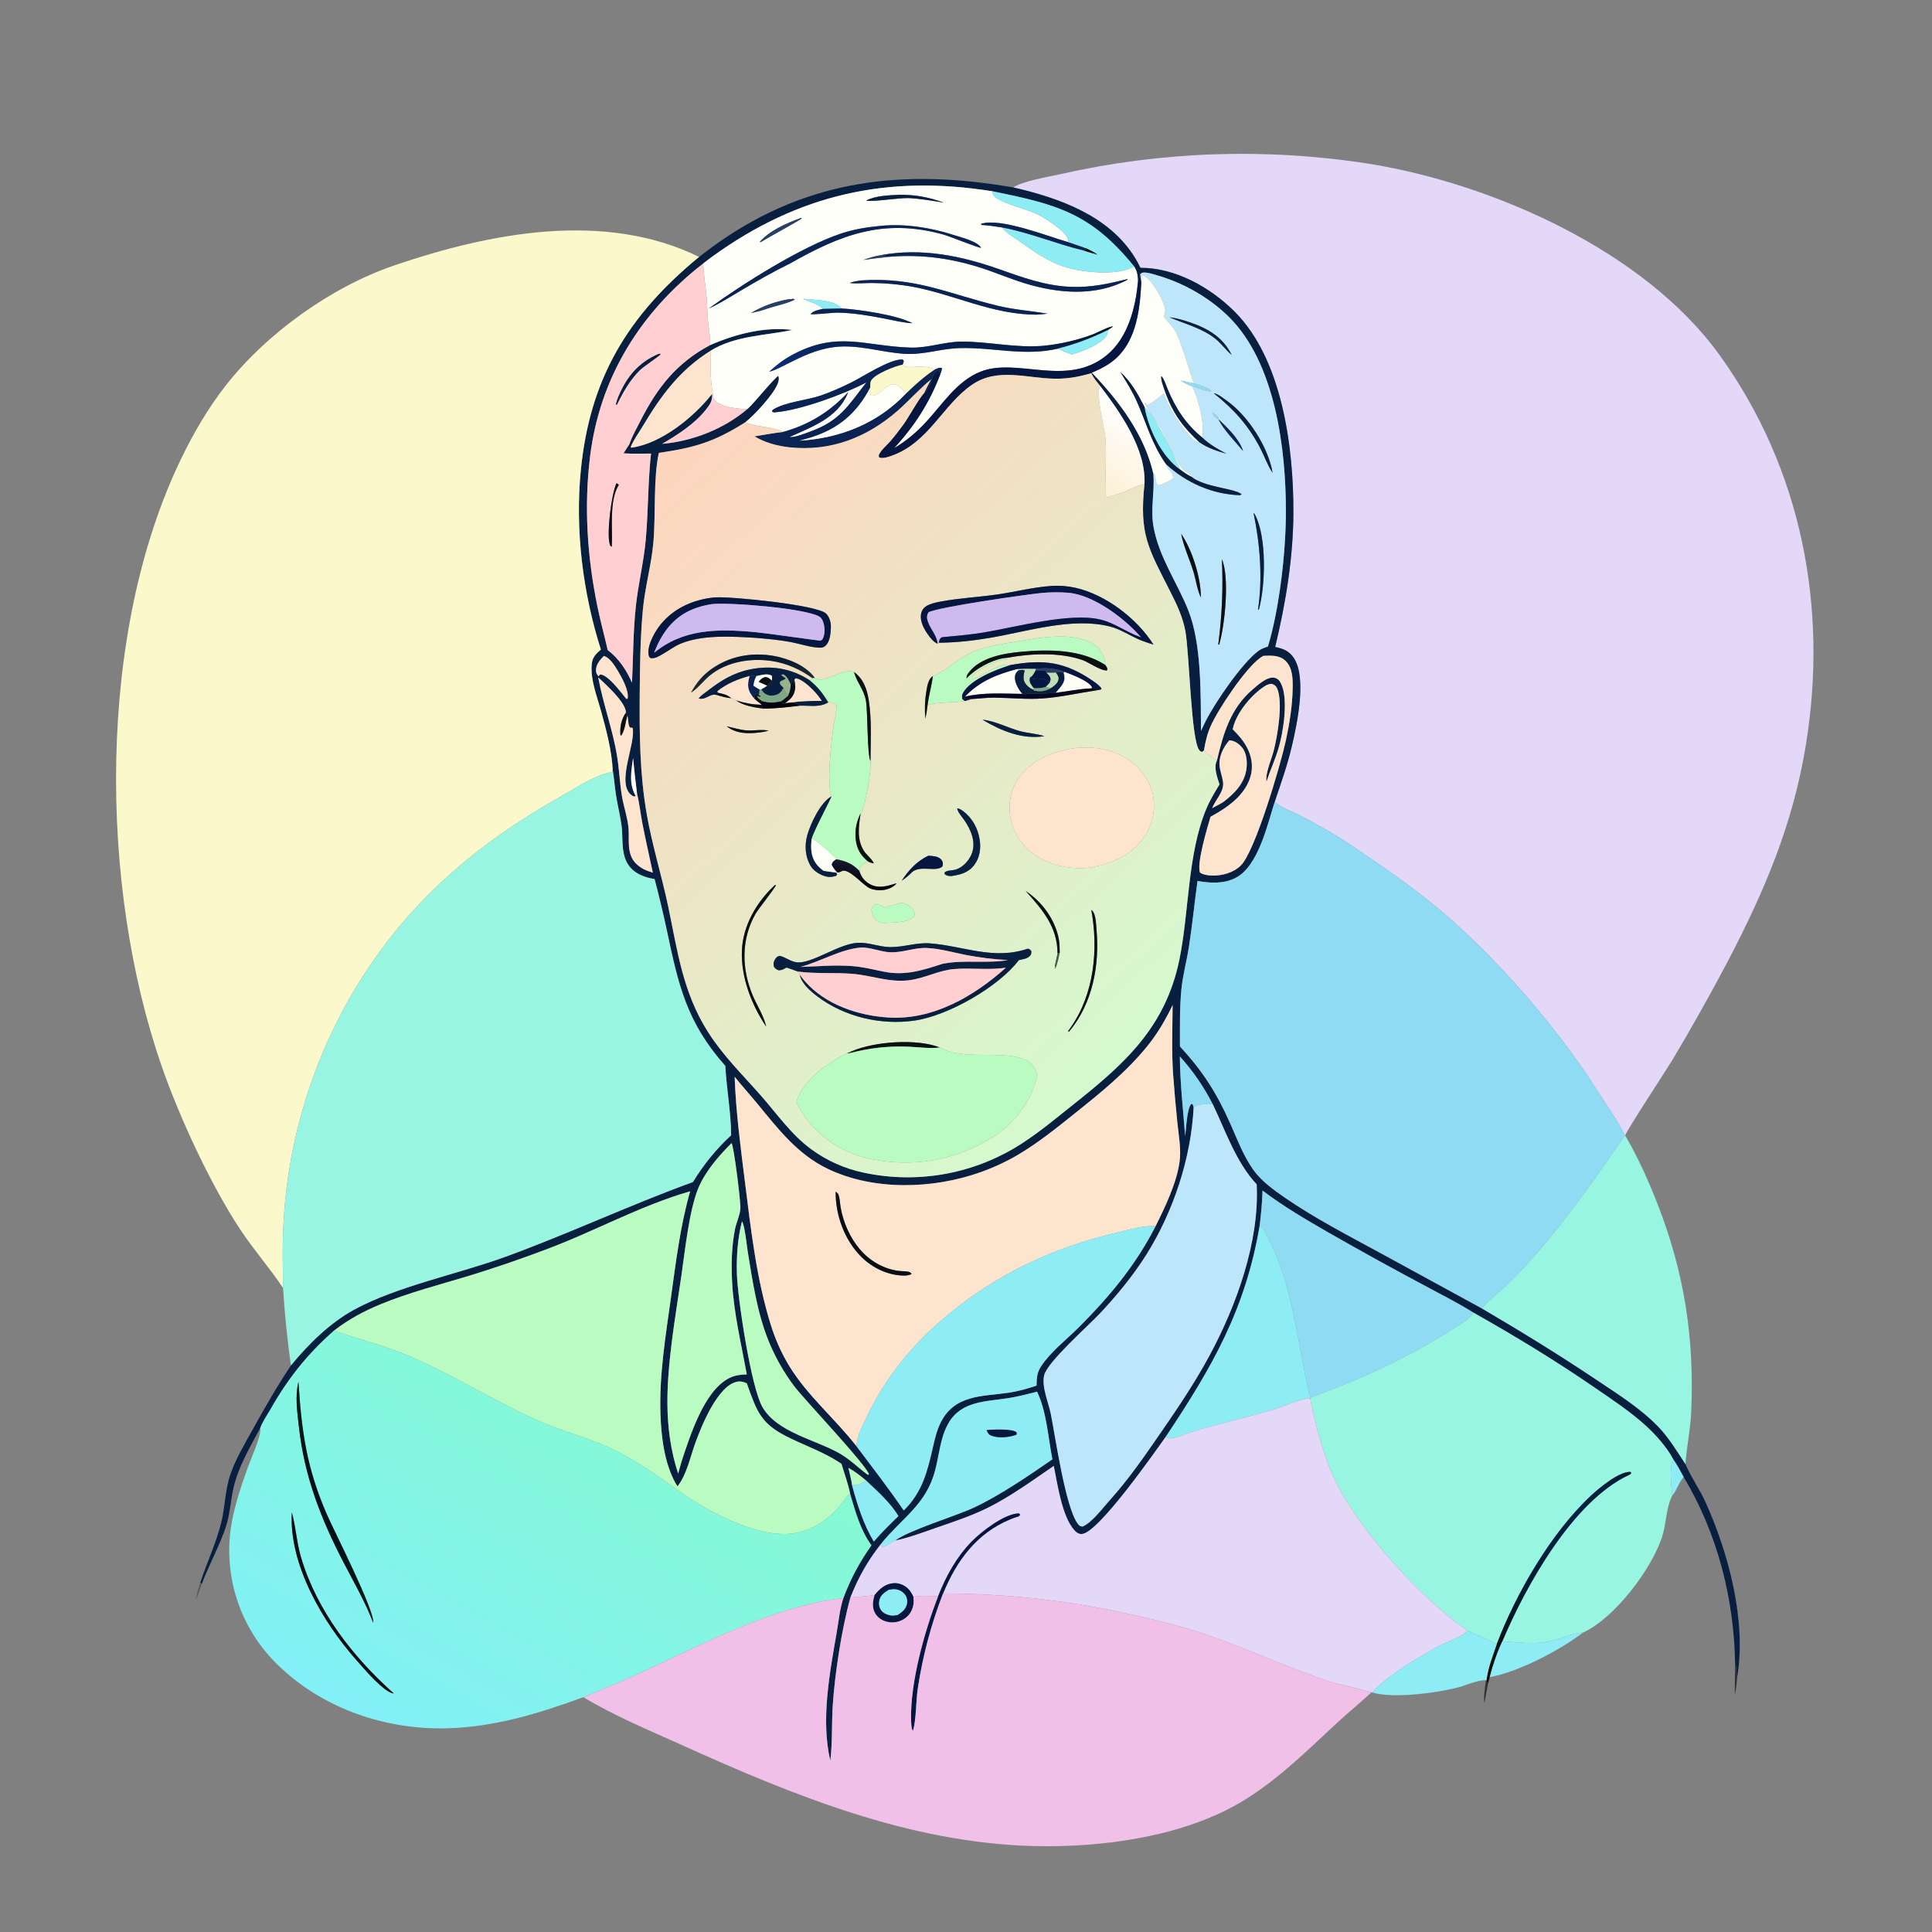 <svg width="1024" height="1024" viewBox="0 0 1024 1024" fill="none" xmlns="http://www.w3.org/2000/svg">
<rect x="0" y="0" width="1024" height="1024" fill="#808080" stroke="none"/>
<path d="M537.092 99.354C541.585 96.101 556.31 93.557 562.063 92.298C615.608 80.168 670.965 78.281 725.213 86.734C790.893 97.218 871.482 132.85 911.316 188.066C954.84 248.395 969.051 321.945 957.14 394.896C950.234 437.196 935.163 472.428 915.456 510.1C906.229 527.555 896.557 544.771 886.45 561.731C883.155 567.182 861.906 599.488 861.381 601.829L861.107 601.831C858.477 595.487 850.557 584.329 846.598 578.054C825.113 544 790.72 504.655 759.606 479.312C745.591 467.896 730.711 457.924 715.793 447.757C707.663 442.216 698.659 437.249 689.942 432.677C685.572 430.386 679.949 428.476 676.092 425.492C675.92 425.36 675.754 425.221 675.585 425.086C678.823 415.428 682.224 405.923 684.579 395.996C687.419 384.022 692.712 359.398 685.821 348.879C683.245 344.946 680.218 343.836 675.865 342.916C681.451 319.644 685.442 295.628 685.519 271.632C685.63 237.281 679.669 190.346 654.279 165.087C641.332 152.207 622.962 141.94 604.436 141.947C603.533 140.009 602.507 138.131 601.366 136.323C587.609 114.208 561.214 104.904 537.092 99.354Z" fill="#E3D8F8"/>
<path d="M370.53 136.16C373.818 133.628 377.149 131.151 380.52 128.732C428.995 94.657 479.787 89.389 537.093 99.354C561.215 104.904 587.61 114.208 601.367 136.323C602.508 138.131 603.534 140.009 604.437 141.947C622.963 141.94 641.333 152.207 654.28 165.087C679.67 190.346 685.631 237.281 685.52 271.632C685.443 295.628 681.452 319.644 675.866 342.916C680.219 343.836 683.246 344.946 685.822 348.879C692.713 359.398 687.42 384.022 684.58 395.996C682.225 405.923 678.824 415.428 675.586 425.086C671.725 437.139 666.986 459.027 654.937 465.273C648.634 468.541 641.472 468.109 634.716 466.923C633.082 478.602 631.957 490.372 630.129 502.019C628.937 509.611 626.815 517.17 626.119 524.818C625.219 534.707 625.39 544.714 625.401 554.637C637.511 567.727 644.964 579.44 652.164 595.723C655.75 603.834 659.078 612.65 664.212 619.934C668.351 625.808 675.123 630.735 680.973 634.758C697.089 645.84 714.746 654.934 731.913 664.271L785.297 693.406C806.125 705.646 826.371 718.042 846.456 731.514C857.558 738.96 869.46 746.395 878.8 756.043C884.496 761.926 888.806 769.145 893.294 775.957L893.654 776.785C896.625 783.487 901.012 789.606 904.032 796.313C916.209 823.362 925.606 858.712 920.829 888.4C919.598 886.303 920.838 884.037 919.645 882.144C919.177 847.535 910.271 812.615 892.37 782.853C890.634 779.606 888.921 776.429 886.815 773.404C883.463 766.999 877.523 760.408 872.209 755.571C864.102 748.192 854.703 741.988 845.685 735.782C824.675 721.327 803.188 708.238 780.968 695.733C773.077 690.778 764.5 686.487 756.305 682.04C738.734 672.722 721.315 663.12 704.055 653.235C692.013 646.288 680.242 639.45 669.166 631.004C669.016 637.215 668.383 643.277 667.683 649.444C660.108 694.059 642.711 724.22 617.984 761.372C612.02 769.695 582.006 812.785 573.342 813.067C571.677 813.122 570.569 812.322 569.493 811.127C562.841 803.735 560.505 786.763 558.527 776.965C547.439 784.561 535.351 793.37 523.314 799.289C514.351 803.697 504.791 806.8 495.373 810.061C488.535 812.429 481.555 815.108 474.442 816.529C481.809 810.989 505.915 803.774 515.889 799.185C529.437 792.951 545.446 782.027 557.79 773.462C555.49 761.824 554.771 748.376 549.672 737.61C544.633 738.915 539.607 740.224 534.46 741.037C522.579 742.912 509.49 742.444 502.677 754.371C498.363 761.924 497.826 771.014 495.663 779.287C490.918 797.441 478.206 804.461 467.222 817.966C460.035 827.007 454.945 835.992 450.737 846.73C446.146 863.185 442.46 886.991 441.368 904.097C440.754 913.726 441.257 923.645 440.086 933.205C434.966 911.607 439.77 886.678 443.486 865.109C444.49 859.278 445.132 852.639 447 847.048C450.912 836.601 455.489 828.135 461.881 819.043C455.976 810.938 453.508 801.493 450.646 792.033C449.679 786.71 447.503 781.086 446.005 775.848C437.58 770.133 428.243 766.802 419.115 762.444C403.263 754.875 401.398 748.824 395.829 733.201C394.147 732.456 392.765 731.984 390.908 732.299C380.34 734.089 371.556 756.442 368.456 765.037C365.905 772.111 363.991 781.283 359.473 787.273C359.354 787.431 359.231 787.586 359.11 787.742C358.75 787.246 358.415 786.769 358.116 786.233C352.153 775.548 350.489 761.778 350.062 749.751C349.328 729.077 352.747 708.382 355.586 687.97C358.217 669.045 360.525 649.825 365.785 631.418C339.002 639.121 314.506 652.984 288.434 662.605C275.333 667.54 262.081 672.067 248.699 676.18C232.967 680.939 216.784 685.069 201.576 691.34C192.692 695.004 184.624 699.403 177.008 705.273C162.849 717.789 152.721 730.487 143.375 746.94C141.618 750.032 139.03 753.692 137.881 757.022C132.475 767.031 126.4 777.27 123.791 788.446C122.177 795.359 121.96 802.555 119.694 809.314C116.251 819.587 110.791 829.291 106.969 839.491L106.141 838.841C109.642 828.272 114.598 817.729 117.27 806.96C119.381 798.455 119.264 789.502 122.21 781.158C125.019 773.202 129.431 765.793 133.501 758.428C140.034 746.607 146.696 734.976 154.19 723.734C163.491 712.368 174.862 701.142 187.824 694.082C210.464 681.752 242.758 675.276 267.879 666.124C301.457 653.892 333.686 638.698 367.256 626.503C373.041 617.138 379.456 609.152 387.533 601.689C387.396 589.424 385.116 577.19 384.418 564.942C363.873 541.819 359.546 522.057 353.401 492.934C351.455 483.883 349.302 474.878 346.945 465.925C343.363 465.342 339.729 464.245 336.727 462.143C334.198 460.376 332.297 457.849 331.3 454.929C329.379 449.47 330.173 443.356 329.441 437.672C328.769 432.445 327.436 427.268 326.592 422.061C325.839 417.425 325.513 412.729 324.75 408.094C324.243 397.756 321.287 386.736 318.549 376.774C316.459 369.171 313.02 360.608 313.584 352.602C313.878 348.435 315.519 346.881 318.471 344.278C308.882 314.103 304.757 280.883 307.843 249.31C312.63 200.319 333.048 166.984 370.53 136.16ZM526.063 101.387C470.717 92.482 423.432 102.875 377.837 135.771C376.078 137.036 374.351 138.346 372.657 139.698C339.554 165.446 317.955 199.874 312.77 241.803C309.458 268.583 311.264 295.245 316.673 321.62C318.252 329.32 320.365 336.883 322.089 344.546C327.942 348.968 332.037 355.17 334.98 361.84C335.638 348.445 335.558 334.766 336.994 321.448C338.282 309.505 341.219 297.83 342.286 285.858C343.634 270.746 343.389 255.494 345.06 240.399C340.214 240.412 335.3 240.597 330.466 240.261L333.613 235.365C335.042 231.115 337.593 226.695 339.646 222.679C348.636 205.086 358.758 192.304 376.402 182.896C389.722 177.109 405.349 172.971 419.962 174.894C405.674 177.883 389.657 177.894 376.814 185.788C360.433 195.926 350.359 209.655 340.637 225.934C338.54 229.445 335.769 233.27 334.218 237.019L334.776 237.268C350.606 235.042 367.737 221.044 377.357 208.863C377.733 212.453 376.248 214.495 374.039 217.252C368.02 224.765 359.131 230.468 350.917 235.26C366.946 233.907 383.783 227.323 396.068 216.839L396.697 216.283C399.541 213.75 410.742 199.941 412.513 199.241C413.117 200.665 412.651 202.315 412.048 203.73C409.616 209.435 400.064 219.821 395.053 223.811C378.557 234.23 368.283 237.255 349.208 240.04C346.212 253.406 347.601 273.148 346.302 287.577C345.227 299.514 341.845 311.185 340.738 323.158C339.378 337.861 339.179 352.623 339.065 367.377C338.898 389.057 339.062 410.026 342.787 431.483C345.638 447.907 350.706 464.012 354.138 480.338C359.143 504.151 361.84 525.844 375.249 546.973C383.195 559.494 393.479 569.522 403.191 580.556C411.847 590.39 419.258 601.229 429.933 609.087C438.212 615.158 447.689 619.396 457.734 621.52C486.849 627.762 517.252 622.066 542.132 605.707C551.384 599.7 559.916 592.515 568.556 585.667C595.931 563.97 617.724 544.618 625.112 508.547C630.322 483.116 629.34 452.715 639.389 428.647C641.275 424.13 643.85 419.921 646.362 415.734C645.228 412.221 643.307 407.174 644.771 403.547C644.827 403.408 644.912 403.283 644.982 403.15C648.443 388.546 652.181 375.519 663.906 365.433C666.637 363.083 671.594 358.491 675.471 359.211C677.128 359.518 678.188 360.732 678.912 362.16C683.063 370.34 680.151 388.188 677.634 396.66C675.849 402.668 673.204 408.342 671.261 414.298C670.55 409.884 673.883 402.552 675.053 398.036C677.063 390.278 680.142 372.472 676.949 364.984C676.303 363.471 675.513 362.994 674.023 362.439C672.697 362.55 671.765 362.816 670.621 363.521C663.478 367.925 655.404 377.686 653.511 385.877C653.458 386.105 653.41 386.334 653.36 386.562C656.233 389.413 658.811 392.269 660.76 395.845C663.486 400.849 664.393 406.529 662.662 412.022C659.56 421.861 650.219 428.249 641.598 432.892C640.002 438.438 634.046 458.013 636.062 462.526C637.832 463.648 640.044 463.949 642.11 464.046C647.503 464.301 653.718 462.6 657.627 458.764C665.31 451.226 678.786 405.156 681.503 392.619C683.451 383.631 684.966 374.184 685.139 364.987C685.232 360.009 685.206 354.047 681.408 350.329C678.136 347.127 673.815 347.47 669.597 347.605C669.053 347.93 668.518 348.262 668 348.629C660.103 354.218 645.664 375.821 641.689 384.846C639.851 389.019 638.88 393.149 638.156 397.635C637.868 398.167 637.538 398.23 637.022 398.522C636.011 398.081 636.263 398.341 635.644 397.589C631.239 392.236 630.395 345.541 628.238 334.3C626.824 326.93 623.779 320.468 620.41 313.828C608.521 290.391 603.784 283.336 606.595 256.608C607.564 238.172 593.907 218.741 583.126 204.585C581.35 202.347 579.625 200.419 578.422 197.786L578.706 197.529C593.136 212.518 606.576 230.422 611.303 251.048L611.358 252C611.976 261.35 609.672 270.067 611.441 279.499C614.46 295.596 623.732 308.368 629.716 323.215C636.985 341.249 636.341 367.885 636.565 387.415C637.379 385.6 638.231 383.801 639.121 382.022C644.118 372.209 658.131 351.632 666.84 345.08C668.438 343.877 670.143 343.266 672.032 342.668C678.145 322.374 681.499 292.874 681.545 271.579C681.618 238.118 676.044 192.49 651.366 167.999C641.055 157.767 627.264 149.935 613.346 145.941C611.186 145.321 608.397 144.344 606.126 144.461C605.028 144.518 604.933 144.746 604.254 145.524C603.846 146.911 603.46 148.304 603.097 149.703C603.067 146.357 602.917 144.103 601.113 141.229C578.15 112.917 560.21 108.315 526.063 101.387ZM331.775 377.734C331.698 373.024 324.06 365.689 320.841 362.562C319.621 361.377 318.38 360.193 317.082 359.093C319.664 373.147 324.811 386.81 327.093 400.912C328.222 407.895 328.482 415.013 329.649 421.997C330.548 427.377 332.398 432.637 333.043 438.045C333.596 442.68 332.744 447.712 333.979 452.222C334.921 455.661 336.803 457.905 339.752 459.86C341.729 461.171 343.793 461.774 346.005 462.52C344.127 453.674 342.115 444.833 340.386 435.959C339.416 430.98 338.941 425.792 337.669 420.892C336.856 414.52 336.148 408.136 335.543 401.741C334.609 408.597 333.194 415.412 336.879 421.752C336.63 422.122 336.837 421.876 336.012 422.171C335.526 421.947 335.18 421.813 334.733 421.474C326.33 415.086 337.098 394.218 335.309 385.798L333.847 385.599C332.803 384.029 332.996 380.989 332.525 379.045L331.775 377.734ZM642.778 585.256C637.975 575.929 632.384 567.741 625.344 559.939C625.48 574.088 627.063 588.054 628.163 602.141C628.702 598.493 629.025 587.618 631.437 585.05L632.182 585.358L632.646 587.058C631.322 613.791 621.899 642.262 607.648 664.921C600.554 676.201 591.842 686.73 582.734 696.434C577.008 702.534 554.9 722.098 553.411 728.998C552.069 735.219 555.752 743.406 556.969 749.478C559.358 761.392 564.715 799.024 571.253 807.605C572.08 808.689 572.485 808.996 573.826 809.117C579.007 806.751 584.246 799.508 588.051 795.296C598.101 784.172 606.448 772.026 614.95 759.728C624.213 746.33 633.344 732.783 641.087 718.427C655.317 692.045 667.632 658.014 666.056 627.717C655.183 616.122 649.562 599.422 642.778 585.256ZM612.45 649.956C617.546 639.758 623.639 627.064 625.197 615.713C626.103 609.112 624.706 601.757 624.045 595.143C623.157 586.578 622.399 578 621.773 569.411C620.923 557.142 621.437 544.964 621.52 532.686C617.813 540.443 613.625 547.619 608.215 554.322C596.947 568.283 583.245 579.271 569.313 590.417C559.709 598.1 550.01 605.9 539.393 612.16C533.1 615.825 526.478 618.895 519.614 621.327C494.438 630.27 463.049 631.231 438.584 619.444C422.62 611.753 412.406 598.333 401.429 585.002C397.472 580.197 393.254 575.566 389.382 570.702C390.043 589.43 392.591 608.404 394.911 626.997C398.035 652.042 401.001 678.19 408.591 702.349C410.979 710.066 414.316 717.457 418.528 724.351C428.138 739.937 442.816 752.153 453.997 766.585C462.462 777.889 471.043 788.874 479 800.572C488.9 790.814 491.479 780.073 494.483 766.96C495.482 762.6 496.527 758.102 498.532 754.074C505.934 739.199 520.237 740.218 534.241 738.221C539.507 737.471 544.366 736.102 549.397 734.391C549.433 730.723 549.576 727.603 551.643 724.411C556.756 716.513 565.008 710.26 571.649 703.632C587.955 687.356 601.945 670.581 612.45 649.956ZM458.984 784.664C456.006 782.169 453.068 779.871 449.663 777.977C450.303 780.97 451.24 784.134 451.598 787.158C454.318 797.331 457.686 808.022 463.144 817.053C467.215 812.259 471.69 807.92 476.184 803.529C471.654 796.188 465.218 790.504 458.984 784.664ZM319.982 347.708C317.901 349.886 315.827 352.245 315.897 355.47C315.925 356.775 316.425 357.463 317.178 358.436L318.163 357.455C321.733 357.74 326.571 363.836 328.816 366.482C329.312 367.059 329.789 367.652 330.245 368.261L331.953 370.414L332.627 370.321C333.608 366.286 329.452 358.829 327.37 355.394C325.838 352.867 323.292 348.746 320.393 347.793C320.26 347.75 320.119 347.737 319.982 347.708ZM651.566 392.407C648.459 395.957 646.013 400.762 646.376 405.583C646.613 408.73 647.92 411.668 648.267 414.781C648.798 419.546 644.187 423.96 642.46 428.346C644.436 427.281 646.491 426.277 648.385 425.072C654.24 420.61 659.591 415.276 660.633 407.582C661.128 403.928 660.803 399.151 658.325 396.214C656.669 394.251 654.574 392.674 651.962 392.422C651.831 392.409 651.698 392.412 651.566 392.407ZM387.738 605.88C380.946 612.653 373.775 620.887 370.073 629.861C365.279 641.48 363.019 663.301 361.127 676.325C358.043 697.566 353.672 721.964 353.739 743.368C353.78 756.302 355.417 768.731 359.431 781.053L361.187 774.75C365.683 761.281 373.113 737.019 386.639 730.348C389.624 728.876 392.534 728.562 395.817 728.456C392.889 712.343 388.873 695.867 388.033 679.497C387.557 670.237 387.749 660.607 389.562 651.493C390.27 647.937 392.098 644.33 392.407 640.752C392.715 637.199 388.891 607.123 387.738 605.88ZM393.249 647.401C390.967 656.34 390.306 665.84 390.569 675.042C390.943 688.112 398.05 735.216 404.087 745.715C411.915 759.329 432.313 762.998 445.213 770.454C450.57 773.551 454.892 777.969 459.835 781.601L460.592 781.567C459.793 777.038 426.49 742.047 420.859 734.61C415.308 727.213 410.745 719.122 407.286 710.544C401.345 695.817 398.861 679.1 396.333 663.517C395.879 660.719 394.689 649.077 393.249 647.401Z" fill="#091F40"/>
<path d="M372.656 139.698C374.35 138.346 376.077 137.036 377.836 135.771C423.431 102.875 470.716 92.482 526.062 101.387C526.228 102.73 526.06 103.396 527.2 104.309C531.572 107.814 542.041 110.32 547.696 112.671C552.474 114.657 557.004 117.652 561.029 120.878C563.053 122.5 565.803 124.896 566.238 127.552L566.028 128.316C555.167 125.172 530.14 115.255 520.052 118.633L520.067 119.196C523.785 119.453 527.415 119.966 531.094 120.549C533.093 123.367 536.967 125.481 539.771 127.48C549.931 134.726 558.911 141.097 571.489 143.219C580.034 144.66 593.465 145.598 601.112 141.229C602.916 144.103 603.066 146.357 603.096 149.703C601.83 163.33 597.739 179.066 586.7 188.17C565.378 205.757 539.047 189.091 519.448 197.09C506.978 202.179 499.634 214.179 490.848 223.642C485.728 229.156 480.424 233.685 473.951 237.515C484.815 225.579 492.529 213.675 498.319 198.547C498.791 197.326 499.161 196.4 499.228 195.076C497.842 194.588 496.761 195.366 495.414 195.867C491.375 193.538 486.212 194.675 481.696 194.504C480.144 194.445 479.503 194.397 478.413 193.283L479.037 191.43L478.514 190.563C472.025 189.939 457.162 199.808 450.961 202.841C445.794 205.368 440.546 207.736 435.103 209.612C427.552 212.216 416.115 213.027 409.628 217.173L409.13 218.007C409.95 218.732 410.266 218.579 411.319 218.485C424.663 217.283 447.394 208.905 459.231 202.672C449.269 215.31 445.243 223.081 429.171 228.843C426.323 229.864 422.382 231.516 419.359 231.685C419.086 231.701 418.815 231.623 418.543 231.592C430.223 226.307 443.869 221.499 449.198 208.703L449.574 207.809C439.889 218.229 428.818 225.13 415.027 228.948C408.857 225.832 401.19 226.55 395.052 223.811C400.063 219.821 409.615 209.435 412.047 203.73C412.65 202.315 413.116 200.665 412.512 199.241C410.741 199.941 399.54 213.75 396.696 216.283L396.067 216.839C391.072 216.646 382.964 216.054 379.193 212.487C377.956 211.316 377.967 210.673 377.882 209.016C376.376 201.375 376.525 193.527 376.813 185.788C389.656 177.894 405.673 177.883 419.961 174.894C405.348 172.971 389.721 177.109 376.401 182.896C376.601 178.428 375.536 173.699 375.155 169.237C374.838 165.522 374.896 161.783 374.558 158.062C374 151.922 373.046 145.862 372.656 139.698ZM467.108 135.195C463.759 135.695 460.717 136.688 457.521 137.779C462.022 137.142 466.534 136.591 471.056 136.125C488.766 134.596 505.744 137.066 522.524 142.813C529.398 145.167 536.15 147.998 543.092 150.128C560.876 155.584 580.711 157.277 597.606 148.269L597.619 147.916C587.236 150.445 578.265 152.471 567.468 152.029C553.989 151.477 541.942 147.042 529.399 142.615C509.37 135.548 488.286 131.29 467.108 135.195ZM446.108 163.496C442.844 159.441 434.876 159.218 429.855 158.675C428.419 158.51 426.975 158.424 425.53 158.417C428.465 159.769 434.195 161.257 436.085 163.734C433.937 164.192 431.029 164.712 429.637 166.488C430.367 166.911 441.683 165.669 443.798 165.7C452.221 165.826 460.554 167.241 468.798 168.858C473.614 169.802 478.745 171.076 483.641 171.33C475.599 166.958 455.147 163.991 446.108 163.496ZM587.257 174.913L589.949 173.073C588.507 172.647 581.418 176.349 579.631 177.051C571.767 180.144 562.106 182.364 553.723 183.208C538.869 184.704 524.308 180.958 509.48 181.069C500.402 181.137 491.74 184.523 482.663 184.238C457.929 183.461 443.933 175.093 419.623 188.249C415.173 190.658 411.416 193.612 407.685 197.003C407.852 196.961 408.02 196.923 408.186 196.878C411.488 195.984 414.522 194.211 417.571 192.692C425.375 188.805 432.882 185.205 441.628 184.029C454.669 182.275 466.806 186.781 479.627 187.546C489.506 188.136 498.547 184.821 508.274 184.51C526.154 183.938 542.839 188.96 560.664 184.793C563.114 185.953 565.635 186.932 568.152 187.936C573.381 186.301 579.543 184.016 583.909 180.614C586.107 178.902 586.953 177.681 587.257 174.913ZM476.954 103.226C471.492 103.509 463.97 103.641 459.068 106.341C463.147 107.068 475.714 104.835 481.784 104.973C488.03 105.373 494.121 106.366 500.284 107.411C492.299 104.533 485.469 103.196 476.954 103.226ZM424.352 115.561C416.645 118.457 408.234 121.96 402.633 128.251L403.251 128.285C406.14 126.449 424.406 116.513 425.071 115.681L424.352 115.561ZM466.794 119.702C459.538 120.381 452.611 121.514 445.678 123.816C425.034 130.668 393.404 150.543 375.592 163.582C381.84 160.704 387.673 156.946 393.584 153.446C401.722 148.626 410.232 143.823 418.721 139.658C445.779 124.331 468.314 115.576 499.889 124.271C503.429 125.246 518.293 131.334 519.992 131.355C518.241 127.915 508.899 125.664 505.333 124.508C493.338 120.617 479.396 118.451 466.794 119.702ZM456.249 148.639C454.258 148.974 452.234 149.196 450.366 149.991C454.226 150.47 458.333 149.975 462.232 149.987C469.481 150.042 476.713 150.715 483.849 151.999C506.123 156.234 526.092 166.76 549.31 166.774C551.286 166.619 553.269 166.493 555.239 166.275C546.521 164.734 537.854 164.221 529.19 162.145C502.515 155.755 485.325 146.651 456.249 148.639ZM417.82 158.623C410.581 159.944 404.335 162.185 397.981 165.911C400.415 165.412 402.766 164.863 405.14 164.11C409.594 162.404 418.107 160.786 421.66 158.557C421.443 158.83 421.58 158.714 421.23 158.883L420.617 158.373L417.82 158.623Z" fill="#FFFFFA"/>
<path d="M526.062 101.387C560.209 108.315 578.149 112.917 601.112 141.229C593.465 145.598 580.035 144.66 571.49 143.219C558.912 141.097 549.931 134.726 539.771 127.48C536.967 125.481 533.093 123.367 531.094 120.549C545.944 123.33 559.824 129.294 574.417 132.773C576.774 133.656 579.291 134.247 581.714 134.939C579.945 133.703 578.077 132.778 576.156 131.812L566.029 128.316L566.238 127.552C565.803 124.896 563.053 122.5 561.029 120.878C557.004 117.652 552.474 114.657 547.696 112.671C542.041 110.32 531.573 107.814 527.201 104.309C526.061 103.396 526.228 102.73 526.062 101.387Z" fill="#8EECF5"/>
<path d="M481.784 104.973C475.714 104.835 463.147 107.068 459.068 106.341C463.97 103.641 471.492 103.509 476.954 103.226C485.469 103.196 492.299 104.533 500.284 107.411C494.121 106.366 488.03 105.373 481.784 104.973Z" fill="#091F40"/>
<path d="M403.251 128.285L402.633 128.251C408.234 121.96 416.645 118.457 424.352 115.561L425.071 115.681C424.406 116.513 406.14 126.449 403.251 128.285Z" fill="#293F66"/>
<path d="M531.095 120.549C527.416 119.966 523.786 119.453 520.068 119.196L520.053 118.633C530.141 115.255 555.168 125.172 566.029 128.316L576.157 131.812L574.418 132.773C559.825 129.294 545.945 123.33 531.095 120.549Z" fill="#0A2352"/>
<path d="M375.592 163.582C393.404 150.543 425.034 130.668 445.678 123.816C452.611 121.514 459.538 120.381 466.794 119.702C479.396 118.451 493.338 120.617 505.333 124.508C508.899 125.664 518.241 127.915 519.992 131.355C518.293 131.334 503.429 125.246 499.889 124.271C468.314 115.576 445.779 124.331 418.721 139.658C410.232 143.823 401.722 148.626 393.584 153.446C387.673 156.946 381.84 160.704 375.592 163.582Z" fill="#0A2352"/>
<path d="M150.003 682.642C142.921 672.006 134.425 662.374 127.384 651.738C111.678 628.014 95.086 592.12 85.773 565.341C52.399 469.375 51.271 335.284 96.13 242.886C102.607 229.544 110.343 216.219 119.491 204.522C141.256 176.692 175.599 152.03 209.05 140.647C259.583 123.451 320.193 111.515 370.528 136.16C333.046 166.984 312.628 200.319 307.841 249.31C304.755 280.883 308.88 314.103 318.469 344.278C315.517 346.881 313.876 348.435 313.582 352.602C313.018 360.608 316.457 369.171 318.547 376.774C321.285 386.736 324.241 397.756 324.748 408.094L324.43 409.11C324.191 409.156 323.951 409.199 323.713 409.249C314.694 411.166 305.188 417.651 297.181 422.182C252.203 447.628 216.782 477.676 189.507 521.944C165.89 560.575 152.368 604.525 150.184 649.75C149.573 660.652 149.967 671.721 150.003 682.642Z" fill="#FBF8CC"/>
<path d="M574.418 132.773L576.157 131.812C578.078 132.778 579.945 133.703 581.714 134.939C579.291 134.247 576.775 133.656 574.418 132.773Z" fill="#0A0F14"/>
<path d="M467.107 135.195C488.285 131.29 509.369 135.548 529.398 142.615C541.941 147.042 553.988 151.477 567.467 152.029C578.264 152.471 587.235 150.445 597.618 147.916L597.605 148.269C580.71 157.277 560.875 155.584 543.091 150.128C536.149 147.998 529.397 145.167 522.523 142.813C505.743 137.066 488.765 134.596 471.055 136.125C469.586 135.979 468.466 135.782 467.107 135.195Z" fill="#0A2352"/>
<path d="M457.521 137.779C460.717 136.688 463.759 135.695 467.108 135.195C468.467 135.782 469.587 135.979 471.056 136.125C466.534 136.591 462.022 137.142 457.521 137.779Z" fill="#293F66"/>
<path d="M322.087 344.546C320.363 336.883 318.25 329.32 316.671 321.62C311.262 295.245 309.456 268.583 312.768 241.803C317.953 199.874 339.552 165.446 372.655 139.698C373.045 145.862 373.999 151.922 374.557 158.062C374.895 161.783 374.837 165.522 375.154 169.237C375.535 173.699 376.6 178.428 376.4 182.896C358.756 192.304 348.634 205.086 339.644 222.679C337.591 226.695 335.04 231.115 333.611 235.365L330.464 240.261C335.298 240.597 340.212 240.412 345.058 240.399C343.387 255.494 343.632 270.746 342.284 285.858C341.217 297.83 338.28 309.505 336.992 321.448C335.556 334.766 335.636 348.445 334.978 361.84C332.035 355.17 327.94 348.968 322.087 344.546ZM349.331 187.501C338.462 192.007 332.167 199.717 327.702 210.403C327.163 211.693 326.774 212.888 326.489 214.257L326.832 214.59L326.99 214.432C330.211 207.84 333.691 201.671 338.875 196.404C341.118 194.125 349.612 188.732 350.164 187.646L349.331 187.501ZM326.745 256.121C324.067 261.684 321.424 282.9 323.21 288.535C323.502 289.455 323.589 289.366 324.271 289.745C324.784 280.065 322.774 265.346 327.975 256.986C327.102 256.233 327.533 256.488 326.745 256.121Z" fill="#FFCFD2"/>
<path d="M604.254 145.524C604.933 144.746 605.028 144.518 606.126 144.461C608.397 144.344 611.186 145.321 613.346 145.941C627.264 149.935 641.055 157.767 651.366 167.999C676.044 192.49 681.618 238.118 681.545 271.579C681.499 292.874 678.145 322.374 672.032 342.668C670.143 343.266 668.438 343.877 666.84 345.08C658.131 351.632 644.118 372.209 639.121 382.022C638.231 383.801 637.379 385.6 636.565 387.415C636.341 367.885 636.985 341.249 629.716 323.215C623.732 308.368 614.46 295.596 611.441 279.499C609.672 270.067 611.976 261.35 611.358 252L611.303 251.048L611.936 251.292C612.294 252.903 612.634 254.518 612.956 256.137C613.401 256.6 613.646 257.165 614.348 257.131C615.79 257.062 620.549 254.527 621.747 253.488C621.953 250.068 619.301 249.617 618.356 246.929C618.255 246.641 618.168 246.348 618.073 246.058C628.764 255.903 642.751 262.086 657.333 262.457L658.062 261.914C653.615 258.64 638.668 258.374 631.435 252.699L631.548 251.938C630.186 251.031 628.776 250.133 627.493 249.117C623.283 245.785 618.173 231.793 614.921 226.309C613.351 223.662 606.969 215.854 606.728 213.323L607.931 214.616C609.436 214.804 615.352 209.681 616.845 208.583C619.772 216.104 623.506 222.614 628.709 228.808C630.373 230.789 632.885 234.168 635.465 234.399L634.9 234.909L635.325 235.024L635.584 234.282C639.715 237.322 645.179 239.127 650.092 240.487C645.324 237.97 641.194 235.704 637.289 231.945C638.63 224.628 635.225 211.329 631.845 204.735C634.516 205.186 639.776 207.887 642.128 207.335C640.106 205.28 635.585 204.266 632.882 203.237C629.957 195.884 626.337 181.272 622.711 175.167C621.112 172.473 618.614 170.234 616.836 167.612C617.592 165.736 617.871 164.574 617.31 162.605C616.022 158.088 610.598 148.338 606.372 146.16C605.514 145.718 605.852 145.716 605.168 145.955L604.91 149.754L604.254 145.524ZM642.535 218.609C643.385 220.307 643.966 221.305 645.71 222.143C648.721 228.048 654.611 233.914 658.851 239.033C656.938 232.783 650.409 226.462 645.71 222.143L645.728 221.501C645.054 220.113 643.773 219.446 642.535 218.609ZM619.796 168.145C627.983 171.684 637.5 174.008 644.472 179.783C647.512 182.301 649.842 185.67 652.85 188.15C648.206 178.845 640.409 174.145 630.814 170.896C627.276 169.698 623.514 168.574 619.796 168.145ZM643.307 208.424C654.072 217.007 661.857 225.604 668.187 237.979C670.266 242.044 671.932 246.858 674.511 250.59C672.159 236.828 661.379 220.2 649.961 212.19C648.182 210.942 645.449 208.728 643.307 208.424ZM664.397 271.856C667.84 288.15 669.306 306.485 666.77 323.067L667.215 323.128C670.766 310.475 671.451 284.702 665.225 272.933C664.904 272.325 664.941 272.452 664.397 271.856ZM626.04 282.939C627.322 289.64 630.48 296.286 632.498 302.836C633.861 307.26 634.539 312.584 636.482 316.693C636.583 306.387 631.857 291.368 626.04 282.939ZM647.632 296.407C648.348 311.488 647.7 326.603 645.697 341.567L646.202 341.652C649.14 331.691 651.849 306.13 647.632 296.407Z" fill="#BEE6FA"/>
<path d="M604.909 149.754L605.167 145.955C605.851 145.716 605.513 145.718 606.371 146.16C610.597 148.338 616.021 158.088 617.309 162.605C617.87 164.574 617.591 165.736 616.835 167.612C618.613 170.234 621.111 172.473 622.71 175.167C626.336 181.272 629.956 195.884 632.881 203.237C630.494 202.696 628.116 202.171 625.705 201.745C627.709 202.839 629.667 204.021 631.844 204.735C635.224 211.329 638.629 224.628 637.288 231.945C628.604 224.902 623.167 216.538 618.892 206.276C618.379 205.044 616.612 199.808 615.452 199.431C615.364 201.734 616.298 203.911 617.009 206.074C619.938 214.988 623.871 222.068 630.263 228.998C631.961 230.839 633.758 232.569 635.583 234.282L635.324 235.024L634.899 234.909L635.464 234.399C632.884 234.168 630.372 230.789 628.708 228.808C623.505 222.614 619.771 216.104 616.844 208.583C615.351 209.681 609.435 214.804 607.93 214.616L606.727 213.323C606.968 215.854 613.35 223.662 614.92 226.309C618.172 231.793 623.282 245.785 627.492 249.117C628.775 250.133 630.185 251.031 631.547 251.938L631.434 252.699C629.268 251.615 627.431 250.31 625.502 248.868C621.13 239.761 613.598 222.413 606.673 215.832C603.07 208.764 599.646 202.587 593.77 197.113C596.899 202.236 600.081 207.229 602.522 212.736C607.626 224.251 610.619 235.643 618.072 246.058C618.167 246.348 618.254 246.641 618.355 246.929C619.3 249.617 621.952 250.068 621.746 253.488C620.548 254.527 615.789 257.062 614.347 257.131C613.645 257.165 613.4 256.6 612.955 256.137C612.633 254.518 612.293 252.903 611.935 251.292L611.302 251.048C606.575 230.422 593.135 212.518 578.705 197.529C583.365 195.54 587.834 193.308 591.602 189.857C602.457 179.916 604.209 163.593 604.909 149.754Z" fill="#FFFFFA"/>
<path d="M603.096 149.703C603.459 148.304 603.844 146.911 604.252 145.524L604.908 149.754C604.208 163.593 602.456 179.916 591.601 189.857C587.833 193.308 583.365 195.54 578.705 197.529L578.421 197.786C571.873 199.738 565.936 200.812 559.088 200.717C544.231 200.51 528.869 194.735 515.468 203.735C499.811 214.249 492.387 234.723 472.256 241.686C470.514 242.288 467.722 243.219 465.938 242.432C465.636 241.272 465.69 241.229 466.278 240.233C467.649 237.909 470.135 235.887 471.907 233.84C474.393 230.969 476.73 227.887 478.967 224.819C481.495 221.353 487.38 210.667 489.692 208.531C493.893 205.601 492.975 199.645 496.186 196.836C496.735 196.356 497.056 196.577 497.709 196.652L498.318 198.547C492.528 213.675 484.814 225.579 473.95 237.515C480.423 233.685 485.727 229.156 490.847 223.642C499.633 214.179 506.977 202.179 519.447 197.09C539.046 189.091 565.378 205.757 586.7 188.17C597.739 179.066 601.83 163.33 603.096 149.703Z" fill="#051640"/>
<path d="M549.309 166.774C526.091 166.76 506.122 156.234 483.848 151.999C476.712 150.715 469.48 150.042 462.231 149.987C458.332 149.975 454.225 150.47 450.365 149.991C452.233 149.196 454.257 148.974 456.248 148.639C485.324 146.651 502.514 155.755 529.189 162.145C537.853 164.221 546.52 164.734 555.238 166.275C553.268 166.493 551.285 166.619 549.309 166.774Z" fill="#0A2352"/>
<path d="M397.98 165.911C404.334 162.185 410.58 159.944 417.819 158.623L420.616 158.373L421.229 158.883C421.579 158.714 421.442 158.83 421.659 158.557C418.106 160.786 409.593 162.404 405.139 164.11C402.765 164.863 400.414 165.412 397.98 165.911Z" fill="#293F66"/>
<path d="M446.107 163.496C442.765 163.541 439.424 163.62 436.084 163.734C434.194 161.257 428.464 159.769 425.529 158.417C426.974 158.424 428.418 158.51 429.854 158.675C434.875 159.218 442.843 159.441 446.107 163.496Z" fill="#8EECF5"/>
<path d="M436.085 163.734C439.425 163.62 442.766 163.541 446.108 163.496C455.147 163.991 475.599 166.958 483.641 171.33C478.745 171.076 473.614 169.802 468.798 168.858C460.554 167.241 452.221 165.826 443.798 165.7C441.683 165.669 430.367 166.911 429.637 166.488C431.029 164.712 433.937 164.192 436.085 163.734Z" fill="#0A2352"/>
<path d="M652.849 188.15C649.841 185.67 647.511 182.301 644.471 179.783C637.499 174.008 627.982 171.684 619.795 168.145C623.513 168.574 627.275 169.698 630.813 170.896C640.408 174.145 648.205 178.845 652.849 188.15Z" fill="#091F40"/>
<path d="M587.258 174.913C578.657 179.192 569.975 182.44 560.665 184.793C542.84 188.96 526.155 183.938 508.275 184.51C498.548 184.821 489.507 188.136 479.628 187.546C466.807 186.781 454.67 182.275 441.629 184.029C432.883 185.205 425.376 188.805 417.572 192.692C414.523 194.211 411.489 195.984 408.187 196.878C408.021 196.923 407.853 196.961 407.686 197.003C411.417 193.612 415.174 190.658 419.624 188.249C443.934 175.093 457.93 183.461 482.664 184.238C491.741 184.523 500.403 181.137 509.481 181.069C524.309 180.958 538.87 184.704 553.724 183.208C562.107 182.364 571.768 180.144 579.632 177.051C581.419 176.349 588.508 172.647 589.95 173.073L587.258 174.913Z" fill="url(#paint0_linear_13_6895)"/>
<path d="M560.664 184.793C569.974 182.44 578.656 179.192 587.257 174.913C586.953 177.681 586.107 178.902 583.909 180.614C579.543 184.016 573.381 186.301 568.152 187.936C565.635 186.932 563.114 185.953 560.664 184.793Z" fill="#8EECF5"/>
<path d="M334.217 237.019C335.768 233.27 338.539 229.445 340.636 225.934C350.358 209.655 360.432 195.926 376.813 185.788C376.525 193.527 376.376 201.375 377.882 209.016L377.356 208.863C367.736 221.044 350.605 235.042 334.775 237.268L334.217 237.019Z" fill="#FDE4CF"/>
<path d="M326.991 214.432L326.833 214.59L326.49 214.257C326.775 212.888 327.164 211.693 327.703 210.403C332.168 199.717 338.463 192.007 349.332 187.501L350.165 187.646C349.613 188.732 341.119 194.125 338.876 196.404C333.692 201.671 330.212 207.84 326.991 214.432Z" fill="#091F40"/>
<path d="M478.413 193.283C474.439 194.016 463.532 198.305 461.65 201.807C461.176 202.689 461.287 204.404 461.254 205.402C454.244 218.973 444.375 227.335 429.712 231.907C427.775 232.494 425.827 233.048 423.871 233.568C445.272 232.302 465.196 224.437 480.166 208.58C484.997 203.924 489.772 199.553 495.414 195.867C496.761 195.366 497.842 194.588 499.228 195.076C499.161 196.4 498.791 197.326 498.319 198.547L497.709 196.652C497.056 196.577 496.735 196.356 496.186 196.836C492.975 199.645 493.894 205.601 489.693 208.531C490.907 206.013 492.181 203.525 493.514 201.068C487.218 206.188 481.915 212.297 475.835 217.634C459.634 231.855 440.282 239.404 418.582 237.096C412.05 236.401 405.57 234.655 399.895 231.275C404.921 230.486 409.976 229.527 415.027 228.948C428.818 225.13 439.889 218.229 449.574 207.809L449.198 208.703C443.869 221.499 430.223 226.307 418.543 231.592C418.815 231.623 419.086 231.701 419.359 231.685C422.382 231.516 426.323 229.864 429.171 228.843C445.243 223.081 449.269 215.31 459.231 202.672C447.394 208.905 424.663 217.283 411.319 218.485C410.266 218.579 409.95 218.732 409.13 218.007L409.628 217.173C416.115 213.027 427.552 212.216 435.103 209.612C440.546 207.736 445.794 205.368 450.961 202.841C457.162 199.808 472.025 189.939 478.514 190.563L479.037 191.43L478.413 193.283Z" fill="#0A2352"/>
<path d="M461.255 205.402C461.288 204.404 461.177 202.689 461.651 201.807C463.533 198.305 474.44 194.016 478.414 193.283C479.504 194.397 480.145 194.445 481.697 194.504C486.213 194.675 491.376 193.538 495.415 195.867C489.773 199.553 484.998 203.924 480.167 208.58C479.759 208.212 479.379 207.645 479.032 207.226C471.212 197.781 468.227 210.289 461.621 209.7C460.754 208.144 461.111 207.15 461.255 205.402Z" fill="#FBF8CC"/>
<path d="M489.692 208.531C487.38 210.667 481.495 221.353 478.967 224.819C476.73 227.887 474.393 230.969 471.907 233.84C470.135 235.887 467.648 237.909 466.277 240.233C465.689 241.229 465.636 241.272 465.938 242.432C467.722 243.219 470.514 242.288 472.256 241.686C492.387 234.723 499.81 214.249 515.467 203.735C528.868 194.735 544.231 200.51 559.088 200.717C565.936 200.812 571.872 199.738 578.42 197.786C579.623 200.419 581.348 202.347 583.124 204.585C580.468 208.798 585.7 227.689 585.994 233.303C586.526 243.436 585.628 253.67 585.845 263.822C589.001 262.932 592.159 262.055 595.237 260.919C598.812 259.599 602.902 257.014 606.593 256.608C603.782 283.336 608.519 290.391 620.408 313.828C623.777 320.468 626.822 326.93 628.236 334.3C630.393 345.541 631.237 392.236 635.642 397.589C636.261 398.341 636.009 398.081 637.02 398.522C637.536 398.23 637.866 398.167 638.154 397.635C639.93 399.732 642.694 401.623 644.98 403.15C644.91 403.283 644.825 403.408 644.769 403.547C643.305 407.174 645.226 412.221 646.36 415.734C643.848 419.921 641.273 424.13 639.387 428.647C629.338 452.715 630.32 483.116 625.11 508.547C617.722 544.618 595.929 563.97 568.554 585.667C559.914 592.515 551.382 599.7 542.13 605.707C517.25 622.066 486.847 627.762 457.732 621.52C447.687 619.396 438.21 615.158 429.931 609.087C419.256 601.229 411.845 590.39 403.189 580.556C393.477 569.522 383.193 559.494 375.247 546.973C361.838 525.844 359.141 504.151 354.136 480.338C350.704 464.012 345.636 447.907 342.785 431.483C339.06 410.026 338.896 389.057 339.063 367.377C339.177 352.623 339.376 337.861 340.736 323.158C341.843 311.185 345.225 299.514 346.3 287.577C347.599 273.148 346.21 253.406 349.206 240.04C368.281 237.255 378.555 234.23 395.051 223.811C401.189 226.55 408.856 225.832 415.026 228.948C409.975 229.527 404.92 230.486 399.894 231.275C405.569 234.655 412.049 236.401 418.581 237.096C440.281 239.404 459.633 231.855 475.834 217.634C481.914 212.297 487.217 206.188 493.513 201.068C492.18 203.525 490.906 206.013 489.692 208.531ZM497.603 340.664C506.893 340.599 516.28 339.523 525.43 337.937C545.195 334.51 568.562 327.014 588.417 332.084C593.879 333.479 599.181 337.053 604.423 339.274C606.725 340.093 609.021 340.972 611.364 341.663C602.602 327.788 586.037 315.125 569.882 311.509C565.687 310.578 561.38 310.263 557.094 310.572C547.447 311.242 537.974 313.742 528.41 315.107C518.432 316.53 508.309 317.002 498.398 318.868C495.871 319.344 493.119 319.936 490.913 321.302C489.533 322.156 488.614 323.45 488.248 325.035C487.444 328.511 489.238 332.39 491.094 335.23C492.427 337.27 494.675 340.398 496.993 341.195L497.603 340.664ZM533.829 348.638C546.35 346.343 561.188 345.622 573.446 349.731C577.08 350.949 583.257 355.584 586.766 355.337C587.058 354.076 586.785 353.97 586.141 352.882C586.053 352.735 585.95 352.598 585.854 352.456C585.294 348.195 584.054 344.667 580.52 342.023C571.692 335.418 555.375 337.262 545.258 339.006C534.474 340.865 521.72 341.984 512.061 347.218C506.854 350.04 499.561 356.821 494.427 358.297C492.065 359.951 491.502 363.325 491.032 366.065C490.2 370.949 489.998 375.919 490.43 380.854C491.037 378.432 491.367 376.072 491.644 373.6C498.164 371.937 504.869 372.615 511.475 371.546L514.903 370.499C519.021 370.304 522.967 369.709 527.135 369.76C535.556 369.862 543.973 370.783 552.392 370.21C562.028 369.555 571.946 367.232 581.525 365.827C582.294 365.78 582.992 365.544 583.734 365.344L583.717 364.733C582.51 363.239 581.093 362.165 579.523 361.081C564.68 350.826 553.363 349.302 535.687 352.457C528.85 350.8 519.006 360.136 515.366 359.663L515.287 358.738C515.616 358.208 515.92 357.735 516.344 357.275C519.181 354.193 528.727 349.517 532.973 349.578C533.204 349.581 533.434 349.6 533.664 349.611L533.829 348.638ZM452.681 356.212C446.109 353.62 437.085 363.011 431.862 359.311C427.255 352.778 417.733 349.015 410.12 347.661C398.551 345.604 386.93 347.692 377.247 354.498C372.414 357.896 369.123 361.921 366.284 367.08C366.557 366.894 366.832 366.711 367.103 366.52C370.388 364.207 372.959 360.69 376.1 358.102C385.086 350.696 397.757 348.66 409.017 350.334C416.868 351.502 424.228 354.769 430.604 359.454L429.313 360.661C419.554 354.27 408.863 352.475 397.477 354.812C388.737 356.606 382.154 360.674 375.179 366.059C373.554 367.313 371.591 368.582 370.286 370.16C373.898 371.253 376.276 367.55 379.377 368.268C379.585 368.316 379.794 368.357 380.001 368.407C380.154 368.445 380.305 368.491 380.457 368.533C382.816 369.203 385.091 369.893 387.551 370.075C388.769 370.372 389.223 370.27 390.094 371.219C394.063 374.035 399.522 374.912 404.256 375.537C410.826 375.665 417.525 374.782 424.047 374.028C429.166 373.862 434.528 375.104 439.056 372.232C440.171 372.138 441.671 372.569 442.594 373.233C443.074 373.579 443.114 373.694 443.41 374.116C443.294 377.772 442.26 381.539 441.765 385.183C440.577 393.919 438.166 413.93 440.608 422.126C434.816 425.414 429.538 436.579 427.843 442.79C426.403 448.068 426.745 453.964 429.533 458.766C431.265 461.749 434.958 463.97 438.297 464.658C439.988 465.006 441.429 464.72 443.056 464.246L443.695 463.477L443.231 462.521L443.536 462.214L444.586 462.416C445.178 462.144 445.77 461.873 446.38 461.641C450.154 460.202 457.37 469.2 461.024 470.806C464.078 472.148 468.51 472.204 471.562 470.809C472.584 470.342 474.722 469.229 475.095 468.174C470.431 469.59 465.882 471.149 461.236 468.726C458.481 467.29 456.621 465.064 455.652 462.14C455.598 461.977 455.549 461.813 455.497 461.649C455.641 460.971 455.771 460.136 456.047 459.486C456.712 457.921 458.576 457.273 460.011 456.566C461.013 457.087 461.938 457.372 463.03 457.655C463.092 456.33 459.378 453.09 458.427 451.77C453.941 445.542 455.062 438.211 456.15 431.152C458.906 426.581 461.795 409.166 461.375 403.384C461.458 392.72 462.097 381.708 460.452 371.134C459.542 365.283 457.65 359.805 452.681 356.212ZM543.651 472.248C552.583 482.274 560.486 491.249 560.515 505.407C560.024 507.657 559.509 509.904 559.041 512.159L559.705 512.623L559.326 513.315L559 513.061L558.993 512.761L559.768 512.458C560.553 509.976 561.142 507.536 561.663 504.99C561.647 502.463 561.636 499.9 561.131 497.415C559.036 487.1 552.333 478.049 543.651 472.248ZM416.865 512.808C418.912 513.439 420.905 514.202 422.909 514.953L423.856 516.62C424.92 521.351 429.509 525.299 433.26 528.135C447.582 538.96 466.804 543.45 484.495 540.963C502.394 538.448 529.18 523.133 540.053 508.849C541.723 508.5 544.25 508.174 545.546 506.966C546.602 505.982 546.558 505.58 546.66 504.227C545.988 503.244 545.922 503.208 544.799 502.803C526.694 508.98 511.151 501.504 493.195 500.021C485.827 499.412 478.963 502.078 471.68 501.971C466.01 501.889 460.657 499.484 454.89 499.701C444.485 500.093 430.198 511.1 422.142 510.034C419.072 509.628 416.344 507.345 413.266 506.615C411.859 506.968 411.386 507.458 410.641 508.721C409.938 509.914 409.903 510.983 410.177 512.312C410.921 513.496 411.413 513.76 412.701 514.277C414.245 514.24 415.056 513.841 416.397 513.08L416.865 512.808ZM498.163 555.188C485.973 550.366 463.515 551.991 451.557 557.147C450.686 557.524 449.818 557.91 448.955 558.306C448.373 558.385 448.634 558.304 448.002 558.646C437.496 564.334 425.616 572.214 422.038 584.267C422.75 585.716 423.526 587.132 424.363 588.512C432.16 601.161 444.637 610.219 459.079 613.716C482.346 619.236 505.915 615.471 526.152 602.713C538.036 595.222 546.682 583.596 549.848 569.86C549.141 567.983 548.52 565.928 547.125 564.433C537.924 554.572 511.71 563.234 498.163 555.188ZM378.217 316.693C367.487 317.816 357.274 322.315 350.311 330.792C347.214 334.563 343.069 341.735 343.74 346.75C343.861 347.658 344.024 348.032 344.584 348.721C346.921 349.373 349.364 347.724 351.336 346.602C354.388 344.866 357.541 342.464 360.766 341.134C372.482 336.304 388.184 337.331 400.621 338.085C406.804 338.603 413.009 339.155 419.114 340.296C423.985 341.205 429.084 343.04 434.019 343.263C435.332 343.322 436.322 343.256 437.364 342.403C439.916 340.315 440.29 335.597 440.39 332.523C440.469 330.108 439.639 326.949 437.855 325.223C433.072 320.596 387.814 316.149 379.501 316.612C379.073 316.636 378.644 316.663 378.217 316.693ZM520.729 381.458C530.686 387.385 541.781 392.002 553.548 390.207C549.644 388.844 545.001 388.663 540.916 387.595C534.435 385.9 527.305 382.04 520.729 381.458ZM385.139 384.968C390.373 389.004 396.651 388.984 402.931 388.171C404.435 387.976 405.953 387.698 407.414 387.292C404.045 386.414 399.391 387.394 395.747 387.115C391.967 386.825 388.786 385.727 385.139 384.968ZM568.671 396.654C557.721 398.416 546.863 402.816 540.101 412.042C535.727 418.01 534.285 425.777 535.482 433.017C536.857 441.343 541.874 448.639 548.814 453.349C557.253 459.076 567.829 460.911 577.852 459.849C589.534 457.529 599.806 453.593 606.702 443.293C611.011 436.797 612.572 428.859 611.043 421.216C609.336 413.064 604.191 406.496 597.255 402.057C588.872 396.692 578.424 395.377 568.671 396.654ZM507.302 428.421C507.381 428.687 507.452 428.956 507.537 429.221C508.145 431.112 509.836 432.867 510.967 434.488C514.631 439.737 517.646 446.666 514.842 452.958C513.297 456.425 510.376 459.614 506.714 460.844C504.824 461.479 502.117 461.102 500.632 462.425L500.708 463.343C502.053 464.289 502.524 464.227 504.122 464.349C509.055 463.624 513.297 462.555 516.456 458.331C519.332 454.485 519.966 449.655 519.241 445C518.301 438.959 515.317 433.515 510.374 429.86C509.387 429.131 508.535 428.613 507.302 428.421ZM492.054 453.546C486.006 456.385 481.516 461.249 477.921 466.796C480.093 465.359 481.785 463.894 483.615 462.054C483.74 461.966 483.864 461.876 483.99 461.79C488.53 458.708 496.503 462.325 499.593 459.134C499.785 458.004 499.894 457.065 499.201 456.047C497.947 454.205 495.802 453.868 493.75 453.671C493.186 453.616 492.62 453.574 492.054 453.546ZM410.874 468.953C401.1 477.941 393.708 490.486 393.218 503.965C392.703 518.109 398.333 532.537 406.101 544.145C406.038 543.874 405.977 543.602 405.91 543.332C404.644 538.289 401.156 532.71 399.073 527.86C393.001 513.721 392.714 497.803 400.501 484.252C402.022 481.606 411.104 470.293 411.169 469.27L410.874 468.953ZM477.534 478.603C474.634 479.331 471.756 480.065 468.907 480.979C467.302 480.209 465.69 479.191 463.86 479.41C462.614 480.226 462.51 480.364 461.908 481.728C462.002 483.75 462.792 486.704 464.567 487.953C465.516 488.621 466.563 488.944 467.676 489.211C471.664 489.026 480.985 489.2 483.939 486.247C484.646 485.541 484.929 484.642 484.644 483.665C484.082 481.739 481.863 479.78 480.042 479.085C479.225 478.773 478.396 478.693 477.534 478.603ZM578.42 482.3C582.228 503.142 579.958 526.78 567.503 544.579C567.038 545.249 566.556 545.908 566.058 546.554L566.486 546.781L566.659 546.72C579.156 531.811 582.858 511.528 581.169 492.575C580.934 489.937 580.84 484.507 578.877 482.634C578.741 482.504 578.572 482.412 578.42 482.3Z" fill="url(#paint1_linear_13_6895)"/>
<path d="M593.77 197.113C599.646 202.587 603.069 208.764 606.672 215.832C608.735 227.335 615.694 241.976 625.502 248.868C627.431 250.31 629.268 251.615 631.434 252.699C638.667 258.374 653.613 258.64 658.06 261.914L657.331 262.457C642.749 262.086 628.763 255.903 618.072 246.058C610.619 235.643 607.625 224.251 602.521 212.736C600.08 207.229 596.899 202.236 593.77 197.113Z" fill="#091F40"/>
<path d="M635.582 234.282C633.757 232.569 631.96 230.839 630.262 228.998C623.87 222.068 619.937 214.988 617.008 206.074C616.297 203.911 615.363 201.734 615.451 199.431C616.611 199.808 618.378 205.044 618.891 206.276C623.166 216.538 628.603 224.902 637.287 231.945C641.192 235.704 645.322 237.97 650.09 240.487C645.177 239.127 639.713 237.322 635.582 234.282Z" fill="#091F40"/>
<path d="M625.705 201.745C628.116 202.171 630.494 202.696 632.881 203.237C635.584 204.266 640.105 205.28 642.127 207.335C639.775 207.887 634.515 205.186 631.844 204.735C629.667 204.021 627.709 202.839 625.705 201.745Z" fill="#90DBF4"/>
<path d="M423.871 233.568C425.827 233.048 427.775 232.494 429.712 231.907C444.375 227.335 454.244 218.973 461.254 205.402C461.11 207.15 460.753 208.144 461.62 209.7C468.226 210.289 471.211 197.781 479.031 207.226C479.378 207.645 479.758 208.212 480.166 208.58C465.196 224.437 445.272 232.302 423.871 233.568Z" fill="#FFFFFA"/>
<path d="M585.846 263.822C585.629 253.67 586.527 243.436 585.995 233.303C585.701 227.689 580.469 208.798 583.125 204.585C593.906 218.741 607.563 238.172 606.594 256.608C602.903 257.014 598.813 259.599 595.238 260.919C592.16 262.055 589.002 262.932 585.846 263.822Z" fill="url(#paint2_linear_13_6895)"/>
<path d="M377.356 208.863L377.882 209.016C377.967 210.673 377.956 211.316 379.193 212.487C382.964 216.054 391.072 216.646 396.067 216.839C383.782 227.323 366.945 233.907 350.916 235.26C359.13 230.468 368.019 224.765 374.038 217.252C376.247 214.495 377.732 212.453 377.356 208.863Z" fill="#FFCFD2"/>
<path d="M674.511 250.59C671.932 246.858 670.266 242.044 668.187 237.979C661.857 225.604 654.072 217.007 643.307 208.424C645.449 208.728 648.182 210.942 649.961 212.19C661.379 220.2 672.159 236.828 674.511 250.59Z" fill="#091F40"/>
<path d="M606.674 215.832C613.599 222.413 621.131 239.761 625.503 248.868C615.695 241.976 608.737 227.335 606.674 215.832Z" fill="#8EECF5"/>
<path d="M645.708 222.143C643.964 221.305 643.383 220.307 642.533 218.609C643.771 219.446 645.052 220.113 645.726 221.501L645.708 222.143Z" fill="#90DBF4"/>
<path d="M645.709 222.143C650.408 226.462 656.937 232.783 658.85 239.033C654.61 233.914 648.72 228.048 645.709 222.143Z" fill="#0A2352"/>
<path d="M324.273 289.745C323.591 289.366 323.504 289.455 323.212 288.535C321.426 282.9 324.069 261.684 326.747 256.121C327.535 256.488 327.104 256.233 327.977 256.986C322.776 265.346 324.786 280.065 324.273 289.745Z" fill="#0A0F14"/>
<path d="M667.214 323.128L666.769 323.067C669.305 306.485 667.839 288.15 664.396 271.856C664.94 272.452 664.903 272.325 665.224 272.933C671.45 284.702 670.765 310.475 667.214 323.128Z" fill="#091F40"/>
<path d="M636.481 316.693C634.538 312.584 633.86 307.26 632.497 302.836C630.479 296.286 627.321 289.64 626.039 282.939C631.856 291.368 636.582 306.387 636.481 316.693Z" fill="#0A0F14"/>
<path d="M646.2 341.652L645.695 341.567C647.698 326.603 648.346 311.488 647.63 296.407C651.847 306.13 649.138 331.691 646.2 341.652Z" fill="#0A0F14"/>
<path d="M604.728 337.752C596.356 327.963 579.573 315.264 566.216 314.183C561.602 313.813 556.964 313.841 552.354 314.265C544.564 314.975 496.461 321.861 492.076 324.579C491.165 326.305 491.186 327.568 491.793 329.368C493.178 333.483 496.639 336.755 496.993 341.195C494.675 340.398 492.427 337.27 491.094 335.23C489.238 332.39 487.444 328.511 488.248 325.035C488.614 323.45 489.533 322.156 490.913 321.302C493.119 319.936 495.871 319.344 498.398 318.868C508.309 317.002 518.432 316.53 528.41 315.107C537.974 313.742 547.447 311.242 557.094 310.572C561.38 310.263 565.687 310.578 569.882 311.509C586.037 315.125 602.602 327.788 611.364 341.663C609.021 340.972 606.725 340.093 604.423 339.274L604.728 337.752Z" fill="#051640"/>
<path d="M604.728 337.752C604.554 337.694 604.379 337.64 604.206 337.58C596.802 335.007 590.935 330.194 583.072 328.338C566.981 324.538 538.275 332.419 521.462 335.215C514.085 336.442 506.63 337.03 499.192 337.75C497.839 338.705 497.98 339.102 497.603 340.664L496.993 341.195C496.639 336.755 493.178 333.483 491.793 329.368C491.186 327.568 491.165 326.305 492.076 324.579C496.461 321.861 544.564 314.975 552.354 314.265C556.964 313.841 561.602 313.813 566.216 314.183C579.573 315.264 596.356 327.963 604.728 337.752Z" fill="#CFBAF0"/>
<path d="M400.621 338.085C388.184 337.331 372.482 336.304 360.766 341.134C357.541 342.464 354.388 344.866 351.336 346.602C349.364 347.724 346.921 349.373 344.584 348.721C344.024 348.032 343.861 347.658 343.74 346.75C343.069 341.735 347.214 334.563 350.311 330.792C357.274 322.315 367.487 317.816 378.217 316.693C378.644 316.663 379.073 316.636 379.501 316.612C387.814 316.149 433.072 320.596 437.855 325.223C439.639 326.949 440.469 330.108 440.39 332.523C440.29 335.597 439.916 340.315 437.364 342.403C436.322 343.256 435.332 343.322 434.019 343.263C429.084 343.04 423.985 341.205 419.114 340.296C413.009 339.155 406.804 338.603 400.621 338.085ZM377.488 320.171C367.367 321.709 359.215 325.656 353.03 334.043C350.635 337.291 348.789 340.788 347.285 344.52L346.902 345.453L346.678 346.016C362.031 333.312 380.421 333.211 399.503 334.979C400.21 335.044 400.916 335.116 401.621 335.195C405.519 335.524 434.519 339.655 434.814 339.561C435.224 339.431 435.54 339.1 435.904 338.869C437.357 336.299 437.244 332.875 436.425 330.095C436 328.656 435.381 327.4 433.999 326.663C425.904 322.342 387.205 319.214 377.488 320.171Z" fill="#051640"/>
<path d="M346.68 346.016L346.904 345.453L347.287 344.52C348.791 340.788 350.637 337.291 353.032 334.043C359.217 325.656 367.369 321.709 377.49 320.171C387.207 319.214 425.906 322.342 434.001 326.663C435.383 327.4 436.002 328.656 436.427 330.095C437.246 332.875 437.359 336.299 435.906 338.869C435.542 339.1 435.226 339.431 434.816 339.561C434.521 339.655 405.521 335.524 401.623 335.195C400.918 335.116 400.212 335.044 399.505 334.979C380.423 333.211 362.033 333.312 346.68 346.016Z" fill="#CFBAF0"/>
<path d="M497.604 340.664C497.981 339.102 497.84 338.705 499.193 337.75C506.631 337.03 514.086 336.442 521.463 335.215C538.276 332.419 566.982 324.538 583.073 328.338C590.936 330.194 596.802 335.007 604.206 337.58C604.379 337.64 604.555 337.694 604.729 337.752L604.424 339.274C599.182 337.053 593.88 333.479 588.418 332.084C568.563 327.014 545.196 334.51 525.431 337.937C516.281 339.523 506.894 340.599 497.604 340.664Z" fill="#051640"/>
<path d="M585.855 352.456C573.004 344.213 556.444 344.099 541.733 345.403C532.378 346.233 519.572 348.325 513.49 356.449C512.745 357.444 512.155 358.284 512.319 359.519C517.06 354.331 526.752 349.017 533.83 348.638L533.665 349.611C533.435 349.6 533.205 349.581 532.974 349.578C528.728 349.517 519.182 354.193 516.345 357.275C515.921 357.735 515.617 358.208 515.288 358.738L515.367 359.663C519.007 360.136 528.851 350.8 535.688 352.457C528.315 354.736 514.506 360.054 510.479 367.178C509.764 368.443 509.818 369.111 510.08 370.497C510.562 370.951 510.877 371.249 511.476 371.546C504.87 372.615 498.165 371.937 491.645 373.6C492.308 368.437 493.807 363.426 494.428 358.297C499.562 356.821 506.855 350.04 512.062 347.218C521.721 341.984 534.475 340.865 545.259 339.006C555.376 337.262 571.693 335.418 580.521 342.023C584.055 344.667 585.295 348.195 585.855 352.456Z" fill="#B9FBC0"/>
<path d="M533.83 348.638C526.752 349.017 517.06 354.331 512.319 359.519C512.155 358.284 512.745 357.444 513.49 356.449C519.572 348.325 532.378 346.233 541.733 345.403C556.444 344.099 573.004 344.213 585.855 352.456C585.951 352.598 586.054 352.735 586.142 352.882C586.786 353.97 587.059 354.076 586.767 355.337C583.258 355.584 577.081 350.949 573.447 349.731C561.189 345.622 546.351 346.343 533.83 348.638Z" fill="#0A0F14"/>
<path d="M366.285 367.08C369.124 361.921 372.415 357.896 377.248 354.498C386.931 347.692 398.552 345.604 410.121 347.661C417.734 349.015 427.256 352.778 431.863 359.311L430.605 359.454C424.229 354.769 416.869 351.502 409.018 350.334C397.758 348.66 385.087 350.696 376.101 358.102C372.96 360.69 370.389 364.207 367.104 366.52C366.833 366.711 366.558 366.894 366.285 367.08Z" fill="url(#paint3_linear_13_6895)"/>
<path d="M638.154 397.635C638.878 393.149 639.849 389.019 641.687 384.846C645.662 375.821 660.101 354.218 667.998 348.629C668.516 348.262 669.051 347.93 669.595 347.605C673.813 347.47 678.134 347.127 681.406 350.329C685.204 354.047 685.23 360.009 685.137 364.987C684.964 374.184 683.449 383.631 681.501 392.619C678.784 405.156 665.308 451.226 657.625 458.764C653.716 462.6 647.501 464.301 642.108 464.046C640.042 463.949 637.83 463.648 636.06 462.526C634.044 458.013 640 438.438 641.596 432.892C650.217 428.249 659.558 421.861 662.66 412.022C664.391 406.529 663.484 400.849 660.758 395.845C658.809 392.269 656.231 389.413 653.358 386.562C653.408 386.334 653.456 386.105 653.509 385.877C655.402 377.686 663.476 367.925 670.619 363.521C671.763 362.816 672.695 362.55 674.021 362.439C675.511 362.994 676.301 363.471 676.947 364.984C680.14 372.472 677.061 390.278 675.051 398.036C673.881 402.552 670.548 409.884 671.259 414.298C673.202 408.342 675.847 402.668 677.632 396.66C680.149 388.188 683.061 370.34 678.91 362.16C678.186 360.732 677.126 359.518 675.469 359.211C671.592 358.491 666.635 363.083 663.904 365.433C652.179 375.519 648.441 388.546 644.98 403.15C642.694 401.623 639.93 399.732 638.154 397.635Z" fill="#FDE4CF"/>
<path d="M330.244 368.261C329.788 367.652 329.311 367.059 328.815 366.482C326.57 363.836 321.732 357.74 318.162 357.455L317.177 358.436C316.424 357.463 315.924 356.775 315.896 355.47C315.826 352.245 317.9 349.886 319.981 347.708C320.118 347.737 320.259 347.75 320.392 347.793C323.291 348.746 325.837 352.867 327.369 355.394C329.451 358.829 333.607 366.286 332.626 370.321L331.952 370.414L330.244 368.261Z" fill="#FDE4CF"/>
<path d="M535.687 352.457C553.363 349.302 564.68 350.826 579.523 361.081C581.093 362.165 582.51 363.239 583.717 364.733L583.734 365.344C582.992 365.544 582.294 365.78 581.525 365.827C580.466 365.081 579.722 365.017 578.472 364.849L578.742 364.344C577.135 360.858 567.586 357.503 564.269 356.139C559.496 354.14 553.996 353.872 548.925 354.523C545.639 354.497 542.361 354.442 539.08 354.662C528.421 357.508 519.277 361.086 511.556 369.216L510.733 369.612C511.764 370.489 513.553 370.377 514.903 370.499L511.475 371.546C510.876 371.249 510.561 370.951 510.079 370.497C509.817 369.111 509.763 368.443 510.478 367.178C514.505 360.054 528.314 354.736 535.687 352.457Z" fill="#051640"/>
<path d="M397.272 358.286C391.224 359.954 385.242 362.324 380.308 366.299C380.448 367.113 380.273 366.854 380.568 367.201L380.458 368.533C380.306 368.491 380.155 368.445 380.002 368.407C379.795 368.357 379.586 368.316 379.378 368.268C376.277 367.55 373.899 371.253 370.287 370.16C371.592 368.582 373.555 367.313 375.18 366.059C382.155 360.674 388.738 356.606 397.478 354.812C408.864 352.475 419.555 354.27 429.314 360.661C433.549 364.042 436.224 367.637 439.057 372.232C434.529 375.104 429.167 373.862 424.048 374.028C422.722 373.349 421.463 372.783 420.062 372.279C425.118 371.459 430.46 371.509 435.575 371.48C434.88 370.48 434.18 369.475 433.413 368.528C431.066 365.627 425.473 359.916 421.653 359.525L421.051 360.302C421.494 361.481 421.487 362.592 421.524 363.831C421.137 362.835 420.9 361.358 419.935 360.889L419.096 362.939C418.375 361.074 417.286 358.678 415.489 357.631C414.814 357.238 414.919 357.446 414.059 357.775C414.833 358.449 415.606 358.983 416.479 359.523C415.83 360.603 414.183 360.39 413.243 361.72C413.605 363.119 414.318 363.614 415.386 364.477C414.119 366.601 413.301 367.843 410.822 368.473C409.064 368.919 407.451 368.838 405.863 367.907C404.786 367.275 403.925 366.457 403.519 365.28C404.66 364.822 405.619 364.086 406.621 363.388L409.09 360.763C409.239 359.814 409.249 359.106 409.107 358.155C406.575 356.73 403.55 357.829 400.854 358.349L397.272 358.286Z" fill="#091F40"/>
<path d="M548.925 354.523C553.996 353.872 559.496 354.14 564.269 356.139L563.767 356.591C562.356 356.322 560.933 355.821 559.581 356.486C558.05 356.711 556.269 356.568 554.709 356.578C554.51 356.027 554.676 356.405 553.99 355.57C552.29 355.377 550.622 355.343 548.912 355.326L548.925 354.523Z" fill="#293F66"/>
<path d="M539.08 354.662C542.361 354.442 545.639 354.497 548.925 354.523L548.912 355.326C548.083 356.834 547.497 358.271 545.921 359.124C545.627 360.438 545.659 361.368 546.359 362.538C546.82 363.31 547.398 364.03 547.95 364.738L547.888 365.633C545.895 364.89 544.332 363.638 543.193 361.82C542.231 360.286 542.476 358.062 542.858 356.366C542.933 356.033 543.017 355.702 543.097 355.37C541.823 354.789 541.148 355.117 539.791 355.354L539.08 354.662Z" fill="#C0DFB9"/>
<path d="M511.557 369.216C519.278 361.086 528.422 357.508 539.081 354.662L539.792 355.354C538.701 356.364 538.145 356.906 537.961 358.477C537.618 361.414 539.683 365.211 541.528 367.351C541.656 367.5 541.801 367.633 541.937 367.773C531.594 367.713 521.741 366.838 511.557 369.216Z" fill="#FFFFFA"/>
<path d="M541.937 367.773C541.801 367.633 541.656 367.5 541.528 367.351C539.683 365.211 537.618 361.414 537.961 358.477C538.145 356.906 538.701 356.364 539.792 355.354C541.149 355.117 541.825 354.789 543.099 355.37C543.019 355.702 542.934 356.033 542.859 356.366C542.477 358.062 542.232 360.286 543.194 361.82C544.333 363.638 545.896 364.89 547.889 365.633L548.047 366.05C551.427 366.638 553.875 366.496 556.877 364.721C558.568 363.63 560.686 362.176 560.967 360.018C561.159 358.539 560.376 357.612 559.582 356.486C560.934 355.821 562.357 356.322 563.768 356.591C564.359 358.725 564.492 360.271 563.407 362.276C562.443 364.057 560.84 365.674 559.513 367.198C556.569 367.464 547.662 367.798 544.919 367.574C543.749 367.92 543.132 368.077 541.937 367.773Z" fill="#091F40"/>
<path d="M452.682 356.212C452.737 356.419 452.789 356.627 452.848 356.834C454.258 361.802 457.94 365.512 458.978 371.482C459.975 377.214 459.581 400.49 461.376 403.384C461.796 409.166 458.907 426.581 456.151 431.152C453.521 435.851 452.683 442.406 454.034 447.582C455.075 451.573 456.977 453.949 460.012 456.566C458.577 457.273 456.713 457.921 456.048 459.486C455.772 460.136 455.642 460.971 455.498 461.649C451.806 457.748 448.384 456.425 443.239 455.427C441.617 453.23 432.749 445.215 430.223 444.401C431.37 440.117 440.674 422.938 440.609 422.126C438.167 413.93 440.578 393.919 441.766 385.183C442.261 381.539 443.295 377.772 443.411 374.116C443.115 373.694 443.075 373.579 442.595 373.233C441.672 372.569 440.172 372.138 439.057 372.232C436.224 367.637 433.549 364.042 429.314 360.661L430.605 359.454L431.863 359.311C437.086 363.011 446.11 353.62 452.682 356.212Z" fill="#B9FBC0"/>
<path d="M545.922 359.124C547.498 358.271 548.084 356.834 548.913 355.326C550.623 355.343 552.291 355.377 553.991 355.57C554.677 356.405 554.511 356.027 554.71 356.578C555.801 357.676 556.632 358.384 556.929 359.979L556.424 361.735C554.558 360.044 553.466 359.846 551.034 359.969C548.891 360.077 547.867 360.13 545.922 359.124Z" fill="#051640"/>
<path d="M461.376 403.384C459.581 400.49 459.975 377.214 458.978 371.482C457.94 365.512 454.258 361.802 452.848 356.834C452.789 356.627 452.737 356.419 452.682 356.212C457.651 359.805 459.543 365.283 460.453 371.134C462.098 381.708 461.459 392.72 461.376 403.384Z" fill="#0A0F14"/>
<path d="M554.709 356.578C556.269 356.568 558.05 356.711 559.581 356.486C560.375 357.612 561.158 358.539 560.966 360.018C560.685 362.176 558.567 363.63 556.876 364.721L554.203 364.12L556.423 361.735L556.928 359.979C556.631 358.384 555.8 357.676 554.709 356.578Z" fill="#C0DFB9"/>
<path d="M563.769 356.591L564.271 356.139C567.588 357.503 577.137 360.858 578.744 364.344L578.474 364.849C572.088 365.07 565.844 366.461 559.514 367.198C560.841 365.674 562.444 364.057 563.408 362.276C564.493 360.271 564.36 358.725 563.769 356.591Z" fill="#FFFFFA"/>
<path d="M400.855 358.349C403.551 357.829 406.576 356.73 409.108 358.155C409.25 359.106 409.24 359.814 409.091 360.763C407.822 359.621 407.475 359.203 405.77 358.807C404.027 359.245 403.216 359.984 402.118 361.392L406.622 363.388C405.62 364.086 404.661 364.822 403.52 365.28L402.564 365.412C401.366 364.933 400.355 364.163 399.299 363.435C399.531 361.472 399.913 360.09 400.855 358.349Z" fill="#FFFFFA"/>
<path d="M415.385 364.477C414.317 363.614 413.604 363.119 413.242 361.72C414.182 360.39 415.829 360.603 416.478 359.523C415.605 358.983 414.832 358.449 414.058 357.775C414.918 357.446 414.813 357.238 415.488 357.631C417.285 358.678 418.374 361.074 419.095 362.939C418.99 365.081 418.693 366.615 417.806 368.573C416.735 367.255 416.079 366.022 415.385 364.477Z" fill="#97B28C"/>
<path d="M397.271 358.286L400.853 358.349C399.911 360.09 399.529 361.472 399.297 363.435C400.353 364.163 401.364 364.933 402.562 365.412C402.56 366.509 402.521 367.468 402.285 368.541L400.443 367.714C400.416 367.859 400.393 368.005 400.363 368.149C400.218 368.865 400.006 369.551 399.794 370.25C398.952 369.394 398.277 368.437 397.673 367.401C395.955 364.452 396.423 361.434 397.271 358.286Z" fill="#0A2352"/>
<path d="M490.432 380.854C490 375.919 490.202 370.949 491.034 366.065C491.504 363.325 492.067 359.951 494.429 358.297C493.808 363.426 492.309 368.437 491.646 373.6C491.369 376.072 491.039 378.432 490.432 380.854Z" fill="#0A0F14"/>
<path d="M380.569 367.201C380.274 366.854 380.449 367.113 380.309 366.299C385.243 362.324 391.225 359.954 397.273 358.286C396.425 361.434 395.957 364.452 397.675 367.401C398.279 368.437 398.954 369.394 399.796 370.25C400.788 371.218 401.695 371.995 402.847 372.765L403.7 373.575C398.809 373.417 394.774 372.688 390.096 371.219C389.225 370.27 388.771 370.372 387.553 370.075C385.547 368.206 383.185 367.715 380.569 367.201Z" fill="#FDE4CF"/>
<path d="M402.117 361.392C403.215 359.984 404.026 359.245 405.769 358.807C407.474 359.203 407.821 359.621 409.09 360.763L406.621 363.388L402.117 361.392Z" fill="#0A0F14"/>
<path d="M547.95 364.738C547.398 364.03 546.82 363.31 546.359 362.538C545.659 361.368 545.627 360.438 545.921 359.124C547.866 360.13 548.89 360.077 551.033 359.969C553.465 359.846 554.557 360.044 556.423 361.735L554.203 364.12C552.012 364.727 550.215 364.948 547.95 364.738Z" fill="#051640"/>
<path d="M331.773 377.734C329.33 381.093 328.477 385.444 328.833 389.524L329.274 389.944C331.399 386.413 331.487 382.868 332.523 379.045C332.994 380.989 332.801 384.029 333.845 385.599L335.307 385.798C337.096 394.218 326.328 415.086 334.731 421.474C335.178 421.813 335.524 421.947 336.01 422.171C336.835 421.876 336.628 422.122 336.877 421.752L337.667 420.892C338.939 425.792 339.414 430.98 340.384 435.959C342.113 444.833 344.125 453.674 346.003 462.52C343.791 461.774 341.727 461.171 339.75 459.86C336.801 457.905 334.919 455.661 333.977 452.222C332.742 447.712 333.594 442.68 333.041 438.045C332.396 432.637 330.546 427.377 329.647 421.997C328.48 415.013 328.22 407.895 327.091 400.912C324.809 386.81 319.662 373.147 317.08 359.093C318.378 360.193 319.619 361.377 320.839 362.562C324.058 365.689 331.696 373.024 331.773 377.734Z" fill="#FDE4CF"/>
<path d="M421.525 363.831C421.488 362.592 421.495 361.481 421.052 360.302L421.654 359.525C425.474 359.916 431.067 365.627 433.414 368.528C434.181 369.475 434.881 370.48 435.576 371.48C430.461 371.509 425.119 371.459 420.063 372.279L416.104 372.71C416.973 372.048 417.862 371.381 418.656 370.63C420.725 368.671 421.361 366.597 421.525 363.831Z" fill="#FDE4CF"/>
<path d="M419.096 362.939L419.935 360.889C420.9 361.358 421.137 362.835 421.524 363.831C421.36 366.597 420.724 368.671 418.655 370.63C417.861 371.381 416.972 372.048 416.103 372.71C415.702 372.945 415.275 372.993 414.825 373.092L413.865 371.747C415.348 370.843 416.535 369.75 417.807 368.573C418.694 366.615 418.991 365.081 419.096 362.939Z" fill="#0A0F14"/>
<path d="M547.951 364.738C550.216 364.948 552.013 364.727 554.204 364.12L556.877 364.721C553.875 366.496 551.426 366.638 548.046 366.05L547.889 365.633L547.951 364.738Z" fill="#7DA883"/>
<path d="M403.52 365.28C403.926 366.457 404.787 367.275 405.864 367.907C407.452 368.838 409.065 368.919 410.823 368.473C413.302 367.843 414.12 366.601 415.387 364.477C416.081 366.022 416.737 367.255 417.808 368.573C416.536 369.75 415.349 370.843 413.866 371.747C410.181 372.588 407.667 372.662 404.005 371.671C402.826 370.897 401.681 370.283 401.18 368.925C401.407 368.793 403.533 369.512 403.989 369.602L403.021 369.334L403.104 368.947L402.287 368.541C402.523 367.468 402.562 366.509 402.564 365.412L403.52 365.28Z" fill="#7DA883"/>
<path d="M559.513 367.198C565.843 366.461 572.087 365.07 578.473 364.849C579.723 365.017 580.467 365.081 581.526 365.827C571.947 367.232 562.029 369.555 552.393 370.21C543.974 370.783 535.557 369.862 527.136 369.76C522.968 369.709 519.022 370.304 514.904 370.499C513.554 370.377 511.765 370.489 510.734 369.612L511.557 369.216C521.741 366.838 531.594 367.713 541.937 367.773C543.132 368.077 543.748 367.92 544.918 367.574C547.661 367.798 556.569 367.464 559.513 367.198Z" fill="url(#paint4_linear_13_6895)"/>
<path d="M380.457 368.533L380.567 367.201C383.183 367.715 385.545 368.206 387.551 370.075C385.091 369.893 382.816 369.203 380.457 368.533Z" fill="#0A0F14"/>
<path d="M402.286 368.541L403.103 368.947L403.02 369.334L403.988 369.602C403.532 369.512 401.406 368.793 401.179 368.925C401.68 370.283 402.825 370.897 404.004 371.671L402.846 372.765C401.694 371.995 400.787 371.218 399.795 370.25C400.007 369.551 400.219 368.865 400.364 368.149C400.394 368.005 400.417 367.859 400.444 367.714L402.286 368.541Z" fill="#0A0F14"/>
<path d="M390.096 371.219C394.774 372.688 398.809 373.417 403.7 373.575L404.258 375.537C399.524 374.912 394.065 374.035 390.096 371.219Z" fill="#0A0F14"/>
<path d="M404.004 371.671C407.666 372.662 410.18 372.588 413.865 371.747L414.825 373.092C415.275 372.993 415.702 372.945 416.103 372.71L420.062 372.279C421.463 372.783 422.722 373.349 424.048 374.028C417.526 374.782 410.827 375.665 404.257 375.537L403.699 373.575L402.846 372.765L404.004 371.671Z" fill="url(#paint5_linear_13_6895)"/>
<path d="M332.523 379.045C331.487 382.868 331.399 386.413 329.274 389.944L328.833 389.524C328.477 385.444 329.33 381.093 331.773 377.734L332.523 379.045Z" fill="#0A0F14"/>
<path d="M553.549 390.207C541.782 392.002 530.687 387.385 520.73 381.458C527.306 382.04 534.436 385.9 540.917 387.595C545.002 388.663 549.645 388.844 553.549 390.207Z" fill="#091F40"/>
<path d="M407.416 387.292C405.955 387.698 404.437 387.976 402.933 388.171C396.653 388.984 390.375 389.004 385.141 384.968C388.788 385.727 391.969 386.825 395.749 387.115C399.393 387.394 404.047 386.414 407.416 387.292Z" fill="#0A0F14"/>
<path d="M642.459 428.346C644.186 423.96 648.797 419.546 648.266 414.781C647.919 411.668 646.612 408.73 646.375 405.583C646.012 400.762 648.458 395.957 651.565 392.407C651.697 392.412 651.83 392.409 651.961 392.422C654.573 392.674 656.668 394.251 658.324 396.214C660.802 399.151 661.127 403.928 660.632 407.582C659.59 415.276 654.239 420.61 648.384 425.072C646.49 426.277 644.435 427.281 642.459 428.346Z" fill="#FDE4CF"/>
<path d="M577.852 459.849C567.829 460.911 557.253 459.076 548.814 453.349C541.874 448.639 536.857 441.343 535.482 433.017C534.285 425.777 535.727 418.01 540.101 412.042C546.863 402.816 557.721 398.416 568.671 396.654C578.424 395.377 588.872 396.692 597.255 402.057C604.191 406.496 609.336 413.064 611.043 421.216C612.572 428.859 611.011 436.797 606.702 443.293C599.806 453.593 589.534 457.529 577.852 459.849Z" fill="#FDE4CF"/>
<path d="M335.543 401.741C336.148 408.136 336.856 414.52 337.669 420.892L336.879 421.752C333.194 415.412 334.609 408.597 335.543 401.741Z" fill="#FFFFFA"/>
<path d="M324.749 408.094C325.512 412.729 325.838 417.425 326.591 422.061C327.435 427.268 328.768 432.445 329.44 437.672C330.172 443.356 329.378 449.47 331.299 454.929C332.296 457.849 334.197 460.376 336.726 462.143C339.728 464.245 343.362 465.342 346.944 465.925C349.301 474.878 351.454 483.883 353.4 492.934C359.545 522.057 363.872 541.819 384.417 564.942C385.115 577.19 387.395 589.424 387.532 601.689C379.455 609.152 373.04 617.138 367.255 626.503C333.685 638.698 301.456 653.892 267.878 666.124C242.757 675.276 210.463 681.752 187.823 694.082C174.861 701.142 163.49 712.368 154.189 723.734C152.266 710.095 150.87 696.388 150.004 682.642C149.968 671.721 149.574 660.652 150.185 649.75C152.369 604.525 165.891 560.575 189.508 521.944C216.783 477.676 252.204 447.628 297.182 422.182C305.189 417.651 314.695 411.166 323.714 409.249C323.952 409.199 324.192 409.156 324.431 409.11L324.749 408.094Z" fill="#98F5E1"/>
<path d="M443.233 462.521L443.697 463.477L443.058 464.246C441.431 464.72 439.99 465.006 438.299 464.658C434.96 463.97 431.267 461.749 429.535 458.766C426.747 453.964 426.405 448.068 427.845 442.79C429.54 436.579 434.818 425.414 440.61 422.126C440.675 422.938 431.371 440.117 430.224 444.401C429.623 449.299 429.665 454.052 432.859 458.141C433.907 459.483 435.175 460.53 436.519 461.558L443.233 462.521Z" fill="#091F40"/>
<path d="M634.716 466.923C641.472 468.109 648.634 468.541 654.937 465.273C666.986 459.027 671.725 437.139 675.586 425.086C675.755 425.221 675.921 425.36 676.093 425.492C679.95 428.476 685.573 430.386 689.943 432.677C698.66 437.249 707.664 442.216 715.794 447.757C730.712 457.924 745.592 467.896 759.607 479.312C790.721 504.655 825.114 544 846.599 578.054C850.558 584.329 858.478 595.487 861.108 601.831C845.205 625.195 828.751 648.751 809.692 669.704C805.48 674.356 801.077 678.833 796.495 683.121C792.787 686.523 788.662 689.666 785.297 693.406L731.913 664.271C714.746 654.934 697.089 645.84 680.973 634.758C675.123 630.735 668.351 625.808 664.212 619.934C659.078 612.65 655.75 603.834 652.164 595.723C644.964 579.44 637.511 567.727 625.401 554.637C625.39 544.714 625.219 534.707 626.119 524.818C626.815 517.17 628.937 509.611 630.129 502.019C631.957 490.372 633.082 478.602 634.716 466.923Z" fill="#90DBF4"/>
<path d="M504.123 464.349C502.525 464.227 502.054 464.289 500.709 463.343L500.633 462.425C502.118 461.102 504.825 461.479 506.715 460.844C510.377 459.614 513.298 456.425 514.843 452.958C517.647 446.666 514.632 439.737 510.968 434.488C509.837 432.867 508.146 431.112 507.538 429.221C507.453 428.956 507.382 428.687 507.303 428.421C508.536 428.613 509.388 429.131 510.375 429.86C515.318 433.515 518.302 438.959 519.242 445C519.967 449.655 519.333 454.485 516.457 458.331C513.298 462.555 509.056 463.624 504.123 464.349Z" fill="#091F40"/>
<path d="M460.012 456.566C456.977 453.949 455.075 451.573 454.034 447.582C452.683 442.406 453.521 435.851 456.151 431.152C455.063 438.211 453.942 445.542 458.428 451.77C459.379 453.09 463.093 456.33 463.031 457.655C461.939 457.372 461.014 457.087 460.012 456.566Z" fill="#0A0F14"/>
<path d="M430.223 444.401C432.749 445.215 441.617 453.23 443.239 455.427C441.884 456.437 441.292 456.585 440.822 458.248C441.498 459.8 442.454 460.924 443.537 462.214L443.232 462.521L436.518 461.558C435.174 460.53 433.906 459.483 432.858 458.141C429.664 454.052 429.622 449.299 430.223 444.401Z" fill="#FFFFFA"/>
<path d="M477.922 466.796C481.517 461.249 486.007 456.385 492.055 453.546C492.621 453.574 493.187 453.616 493.751 453.671C495.803 453.868 497.948 454.205 499.202 456.047C499.895 457.065 499.786 458.004 499.594 459.134C496.504 462.325 488.531 458.708 483.991 461.79C483.865 461.876 483.741 461.966 483.616 462.054C481.786 463.894 480.094 465.359 477.922 466.796Z" fill="#051640"/>
<path d="M443.537 462.214C442.454 460.924 441.498 459.8 440.822 458.248C441.292 456.585 441.884 456.437 443.239 455.427C448.384 456.425 451.806 457.748 455.498 461.649C455.55 461.813 455.599 461.977 455.653 462.14C456.622 465.064 458.482 467.29 461.237 468.726C465.883 471.149 470.432 469.59 475.096 468.174C474.723 469.229 472.585 470.342 471.563 470.809C468.511 472.204 464.079 472.148 461.025 470.806C457.371 469.2 450.155 460.202 446.381 461.641C445.771 461.873 445.179 462.144 444.587 462.416L443.537 462.214Z" fill="url(#paint6_linear_13_6895)"/>
<path d="M406.101 544.145C398.333 532.537 392.703 518.109 393.218 503.965C393.708 490.486 401.1 477.941 410.874 468.953L411.169 469.27C411.104 470.293 402.022 481.606 400.501 484.252C392.714 497.803 393.001 513.721 399.073 527.86C401.156 532.71 404.644 538.289 405.91 543.332C405.977 543.602 406.038 543.874 406.101 544.145Z" fill="#0A0F14"/>
<path d="M560.516 505.407C560.487 491.249 552.584 482.274 543.652 472.248C552.334 478.049 559.037 487.1 561.132 497.415C561.637 499.9 561.648 502.463 561.664 504.99L560.516 505.407Z" fill="#0A0F14"/>
<path d="M468.907 480.979C471.756 480.065 474.634 479.331 477.534 478.603C478.396 478.693 479.225 478.773 480.042 479.085C481.863 479.78 484.082 481.739 484.644 483.665C484.929 484.642 484.646 485.541 483.939 486.247C480.985 489.2 471.664 489.026 467.676 489.211C466.563 488.944 465.516 488.621 464.567 487.953C462.792 486.704 462.002 483.75 461.908 481.728C462.51 480.364 462.614 480.226 463.86 479.41C465.69 479.191 467.302 480.209 468.907 480.979Z" fill="#B9FBC0"/>
<path d="M566.66 546.72L566.487 546.781L566.059 546.554C566.557 545.908 567.039 545.249 567.504 544.579C579.959 526.78 582.229 503.142 578.421 482.3C578.573 482.412 578.742 482.504 578.878 482.634C580.841 484.507 580.935 489.937 581.17 492.575C582.859 511.528 579.157 531.811 566.66 546.72Z" fill="#0A0F14"/>
<path d="M422.911 514.953C420.907 514.202 418.914 513.439 416.867 512.808L416.399 513.08C415.058 513.841 414.247 514.24 412.703 514.277C411.415 513.76 410.923 513.496 410.179 512.312C409.905 510.983 409.94 509.914 410.643 508.721C411.388 507.458 411.861 506.968 413.268 506.615C416.346 507.345 419.074 509.628 422.144 510.034C430.2 511.1 444.487 500.093 454.892 499.701C460.659 499.484 466.012 501.889 471.682 501.971C478.965 502.078 485.829 499.412 493.197 500.021C511.153 501.504 526.696 508.98 544.801 502.803C545.924 503.208 545.99 503.244 546.662 504.227C546.56 505.58 546.604 505.982 545.548 506.966C544.252 508.174 541.725 508.5 540.055 508.849C529.182 523.133 502.396 538.448 484.497 540.963C466.806 543.45 447.584 538.96 433.262 528.135C429.511 525.299 424.922 521.351 423.858 516.62C424.748 517.843 425.692 519.027 426.685 520.168C437.536 532.544 454.961 538.354 471.012 539.312C494.474 540.712 516.194 528.105 533.142 512.898C523.907 514.323 514.748 512.844 505.538 513.634C497.292 514.342 489.831 518.658 481.541 519.585C470.96 520.768 462.139 516.993 451.852 516.146C442.207 515.352 432.561 516.236 422.911 514.953ZM456.308 502.192C445.094 503.247 435.095 509.616 424.249 512.496C433.464 512.198 442.932 511.305 452.13 512.079C457.656 512.545 463.062 513.901 468.483 515.006C479.682 517.289 489.008 514.267 499.573 510.83C511.061 508.539 522.639 510.825 534.244 508.871C526.538 508.457 519.077 507.563 511.504 506.061C504.948 504.76 498.115 502.785 491.433 502.455C484.817 502.127 478.543 504.97 471.943 504.721C466.641 504.521 461.681 502.076 456.308 502.192Z" fill="#091F40"/>
<path d="M424.248 512.496C435.094 509.616 445.093 503.247 456.307 502.192C461.68 502.076 466.64 504.521 471.942 504.721C478.542 504.97 484.816 502.127 491.432 502.455C498.114 502.785 504.947 504.76 511.503 506.061C519.076 507.563 526.537 508.457 534.243 508.871C522.638 510.825 511.06 508.539 499.572 510.83C489.007 514.267 479.681 517.289 468.482 515.006C463.061 513.901 457.655 512.545 452.129 512.079C442.931 511.305 433.463 512.198 424.248 512.496Z" fill="#FFCFD2"/>
<path d="M560.516 505.407L561.664 504.99C561.143 507.536 560.554 509.976 559.769 512.458L558.994 512.761L559.001 513.061L559.327 513.315L559.706 512.623L559.042 512.159C559.51 509.904 560.025 507.657 560.516 505.407Z" fill="#415D4B"/>
<path d="M422.91 514.953C432.56 516.236 442.206 515.352 451.851 516.146C462.138 516.993 470.959 520.768 481.54 519.585C489.83 518.658 497.291 514.342 505.537 513.634C514.747 512.844 523.906 514.323 533.141 512.898C516.193 528.105 494.473 540.712 471.011 539.312C454.96 538.354 437.535 532.544 426.684 520.168C425.691 519.027 424.747 517.843 423.857 516.62L422.91 514.953Z" fill="#FFCFD2"/>
<path d="M612.449 649.956C606.16 649.386 598.66 651.768 592.497 653.2C558.864 661.014 528.541 675.066 501.882 697.296C483.724 712.437 469.5 729.741 459.331 751.1C457.346 755.27 454.279 761.151 454.022 765.795C454.007 766.058 454.005 766.322 453.996 766.585C442.815 752.153 428.137 739.937 418.527 724.351C414.315 717.457 410.978 710.066 408.59 702.349C401 678.19 398.034 652.042 394.91 626.997C392.59 608.404 390.042 589.43 389.381 570.702C393.253 575.566 397.471 580.197 401.428 585.002C412.405 598.333 422.619 611.753 438.583 619.444C463.048 631.231 494.437 630.27 519.613 621.327C526.477 618.895 533.099 615.825 539.392 612.16C550.009 605.9 559.708 598.1 569.312 590.417C583.244 579.271 596.946 568.283 608.214 554.322C613.624 547.619 617.812 540.443 621.519 532.686C621.436 544.964 620.922 557.142 621.772 569.411C622.398 578 623.156 586.578 624.044 595.143C624.705 601.757 626.102 609.112 625.196 615.713C623.638 627.064 617.545 639.758 612.449 649.956ZM442.91 631.613C442.833 644.092 447.514 657.053 456.366 666.008C462.261 671.971 470.791 676.085 479.29 676.083C480.713 676.083 481.86 675.827 483.179 675.304C482.877 674.974 482.683 674.494 482.274 674.314C480.792 673.662 477.833 673.828 476.097 673.579C468.092 672.431 461.005 668.31 455.773 662.196C450.512 656.05 446.963 647.93 445.555 639.987C445.205 638.01 445.125 634.424 444.174 632.725C444.022 632.454 443.191 631.808 442.91 631.613Z" fill="#FDE4CF"/>
<path d="M448.955 558.306C449.818 557.91 450.686 557.524 451.557 557.147C463.515 551.991 485.973 550.366 498.163 555.188C492.854 555.882 486.944 554.992 481.581 554.773C470.648 554.326 461.073 555.459 450.503 558.14C449.698 558.345 449.969 558.274 448.955 558.306Z" fill="#0A0F14"/>
<path d="M498.164 555.188C511.711 563.234 537.925 554.572 547.126 564.433C548.521 565.928 549.142 567.983 549.849 569.86C546.683 583.596 538.037 595.222 526.153 602.713C505.916 615.471 482.347 619.236 459.08 613.716C444.638 610.219 432.161 601.161 424.364 588.512C423.527 587.132 422.751 585.716 422.039 584.267C425.617 572.214 437.497 564.334 448.003 558.646C448.635 558.304 448.374 558.385 448.956 558.306C449.97 558.274 449.699 558.345 450.504 558.14C461.074 555.459 470.649 554.326 481.582 554.773C486.945 554.992 492.855 555.882 498.164 555.188Z" fill="#B9FBC0"/>
<path d="M642.778 585.256C639.387 585.277 635.414 584.798 632.646 587.058L632.182 585.358L631.437 585.05C629.025 587.618 628.702 598.493 628.163 602.141C627.063 588.054 625.48 574.088 625.344 559.939C632.384 567.741 637.975 575.929 642.778 585.256Z" fill="#90DBF4"/>
<path d="M632.644 587.058C635.412 584.798 639.385 585.277 642.776 585.256C649.56 599.422 655.181 616.122 666.054 627.717C667.63 658.014 655.315 692.045 641.085 718.427C633.342 732.783 624.211 746.33 614.948 759.728C606.446 772.026 598.099 784.172 588.049 795.296C584.244 799.508 579.005 806.751 573.824 809.117C572.483 808.996 572.078 808.689 571.251 807.605C564.713 799.024 559.356 761.392 556.967 749.478C555.75 743.406 552.067 735.219 553.409 728.998C554.898 722.098 577.006 702.534 582.732 696.434C591.84 686.73 600.552 676.201 607.646 664.921C621.897 642.262 631.32 613.791 632.644 587.058Z" fill="#BEE6FA"/>
<path d="M785.297 693.406C788.662 689.666 792.787 686.523 796.495 683.121C801.077 678.833 805.48 674.356 809.692 669.704C828.751 648.751 845.205 625.195 861.108 601.831L861.382 601.829C868.115 613.284 873.543 625.442 878.394 637.797C892.764 674.39 898.118 709.301 896.369 748.596C895.958 757.83 893.979 766.788 893.294 775.957C888.806 769.145 884.496 761.926 878.8 756.043C869.46 746.395 857.558 738.96 846.456 731.514C826.371 718.042 806.125 705.646 785.297 693.406Z" fill="#98F5E1"/>
<path d="M359.429 781.053C355.415 768.731 353.778 756.302 353.737 743.368C353.67 721.964 358.041 697.566 361.125 676.325C363.017 663.301 365.277 641.48 370.071 629.861C373.773 620.887 380.944 612.653 387.736 605.88C388.889 607.123 392.713 637.199 392.405 640.752C392.096 644.33 390.268 647.937 389.56 651.493C387.747 660.607 387.555 670.237 388.031 679.497C388.871 695.867 392.887 712.343 395.815 728.456C392.532 728.562 389.622 728.876 386.637 730.348C373.111 737.019 365.681 761.281 361.185 774.75L359.429 781.053Z" fill="#B9FBC0"/>
<path d="M177.008 705.273C184.624 699.403 192.692 695.004 201.576 691.34C216.784 685.069 232.967 680.939 248.699 676.18C262.081 672.067 275.333 667.54 288.434 662.605C314.506 652.984 339.002 639.121 365.785 631.418C360.525 649.825 358.217 669.045 355.586 687.97C352.747 708.382 349.328 729.077 350.062 749.751C350.489 761.778 352.153 775.548 358.116 786.233C358.415 786.769 358.75 787.246 359.11 787.742C359.231 787.586 359.354 787.431 359.473 787.273C363.991 781.283 365.905 772.111 368.456 765.037C371.556 756.442 380.34 734.089 390.908 732.299C392.765 731.984 394.147 732.456 395.829 733.201C401.398 748.824 403.263 754.875 419.115 762.444C428.243 766.802 437.58 770.133 446.005 775.848C447.503 781.086 449.679 786.71 450.646 792.033C450.603 792.04 450.558 792.038 450.518 792.052C449.259 792.489 449.171 792.757 448.422 793.854C442.056 803.18 432.588 810.685 421.212 812.621C402.197 815.857 374.432 800.893 359.362 789.932C347.039 781.045 333.433 771.535 319.335 765.722C307.366 760.787 294.809 757.453 283.022 752.022C260.935 741.844 240.046 728.859 217.786 719.114C204.565 713.327 190.556 710.057 177.008 705.273Z" fill="#B9FBC0"/>
<path d="M667.682 649.444C668.382 643.277 669.015 637.215 669.165 631.004C680.241 639.45 692.012 646.288 704.054 653.235C721.314 663.12 738.733 672.722 756.304 682.04C764.499 686.487 773.076 690.778 780.967 695.733C778.652 699.626 773.028 702.456 769.241 704.878C745.735 719.912 720.672 731.208 694.533 740.805C692.786 734.906 691.82 728.559 690.617 722.522C686.266 700.703 682.915 676.539 672.382 656.664C671.084 654.214 669.813 651.228 667.682 649.444Z" fill="#90DBF4"/>
<path d="M483.178 675.304C481.859 675.827 480.712 676.083 479.289 676.083C470.79 676.085 462.26 671.971 456.365 666.008C447.513 657.053 442.832 644.092 442.909 631.613C443.19 631.808 444.021 632.454 444.173 632.725C445.124 634.424 445.204 638.01 445.554 639.987C446.962 647.93 450.511 656.05 455.772 662.196C461.004 668.31 468.091 672.431 476.096 673.579C477.832 673.828 480.791 673.662 482.273 674.314C482.682 674.494 482.876 674.974 483.178 675.304Z" fill="#0A0F14"/>
<path d="M459.834 781.601C454.891 777.969 450.569 773.551 445.212 770.454C432.312 762.998 411.914 759.329 404.086 745.715C398.049 735.216 390.942 688.112 390.568 675.042C390.305 665.84 390.966 656.34 393.248 647.401C394.688 649.077 395.878 660.719 396.332 663.517C398.86 679.1 401.344 695.817 407.285 710.544C410.744 719.122 415.307 727.213 420.858 734.61C426.489 742.047 459.792 777.038 460.591 781.567L459.834 781.601Z" fill="#B9FBC0"/>
<path d="M453.996 766.585C454.005 766.322 454.007 766.058 454.022 765.795C454.279 761.151 457.346 755.27 459.331 751.1C469.5 729.741 483.724 712.437 501.882 697.296C528.541 675.066 558.864 661.014 592.497 653.2C598.66 651.768 606.16 649.386 612.449 649.956C601.944 670.581 587.954 687.356 571.648 703.632C565.007 710.26 556.755 716.513 551.642 724.411C549.575 727.603 549.432 730.723 549.396 734.391C544.365 736.102 539.506 737.471 534.24 738.221C520.236 740.218 505.933 739.199 498.531 754.074C496.526 758.102 495.481 762.6 494.482 766.96C491.478 780.073 488.899 790.814 478.999 800.572C471.042 788.874 462.461 777.889 453.996 766.585Z" fill="#8EECF5"/>
<path d="M667.681 649.444C669.812 651.228 671.083 654.214 672.381 656.664C682.914 676.539 686.265 700.703 690.616 722.522C691.819 728.559 692.785 734.906 694.532 740.805L694.418 741.279C691.095 740.704 680.652 745.281 676.92 746.445C662.752 750.861 648.303 754.095 634.055 758.156C629.75 759.383 624.959 761.797 620.597 762.347C619.482 762.487 618.756 762.185 617.982 761.372C642.709 724.22 660.106 694.059 667.681 649.444Z" fill="#8EECF5"/>
<path d="M780.968 695.733C803.188 708.238 824.675 721.327 845.685 735.782C854.703 741.988 864.102 748.192 872.209 755.571C877.523 760.408 883.463 766.999 886.815 773.404C884.621 777.451 885.831 788.116 886.339 792.687C886.272 792.819 886.203 792.951 886.138 793.085C882.979 799.628 883.187 807.644 880.952 814.542C875.382 831.739 855.704 857.717 839.09 865.276C833.518 865.562 827.745 868.428 822.305 869.731C813.677 871.797 804.99 870.472 796.279 869.943C808.716 840.466 833.647 795.677 863.288 781.789C864.223 781.351 863.884 781.564 864.614 780.781L864.211 780.111C857.977 779.891 847.337 788.89 843.039 792.92C821.963 812.679 803.534 844.529 793.267 871.54C788.523 868.781 782.882 866.744 777.896 864.341C753.856 848.085 719.723 810.411 707.35 784.021C701.18 770.864 697.417 755.495 694.42 741.279L694.534 740.805C720.673 731.208 745.736 719.912 769.242 704.878C773.029 702.456 778.653 699.626 780.968 695.733Z" fill="#98F5E1"/>
<path d="M137.88 757.022C139.029 753.692 141.617 750.032 143.374 746.94C152.72 730.487 162.848 717.789 177.007 705.273C190.555 710.057 204.564 713.327 217.785 719.114C240.045 728.859 260.934 741.844 283.021 752.022C294.808 757.453 307.365 760.787 319.334 765.722C333.432 771.535 347.038 781.045 359.361 789.932C374.431 800.893 402.196 815.857 421.211 812.621C432.587 810.685 442.055 803.18 448.421 793.854C449.17 792.757 449.258 792.489 450.517 792.052C450.557 792.038 450.602 792.04 450.645 792.033C453.507 801.493 455.975 810.938 461.88 819.043C455.488 828.135 450.911 836.601 446.999 847.048C410.815 850.869 371.376 871.924 338.527 887.072C328.855 891.532 319.052 895.513 309.199 899.54C285.94 908.098 262.138 915.357 237.135 916.035C204.575 916.919 171.783 905.856 148.06 883.233C128.433 864.76 118.805 838.026 122.146 811.281C123.644 799.983 127.525 788.39 131.373 777.686C132.967 773.25 138.254 761.486 137.966 757.772C137.946 757.522 137.909 757.272 137.88 757.022ZM158.186 732.368C156.284 740.005 157.565 748.491 158.417 756.211C161.333 782.61 170.145 805.271 182.357 828.642C187.75 838.962 193.648 849.25 197.821 860.138C198.56 853.443 176.911 811.159 173.053 802.244C162.494 777.842 159.84 758.546 158.186 732.368ZM154.68 801.569C153.021 829.182 171.16 859.855 189.004 880.018C192.636 884.122 203.586 897.15 208.733 897.592C187.069 878.27 168.039 853.835 159.622 825.686C157.25 817.753 156.838 809.485 154.68 801.569Z" fill="url(#paint7_linear_13_6895)"/>
<path d="M197.822 860.138C193.649 849.25 187.751 838.962 182.358 828.642C170.146 805.271 161.334 782.61 158.418 756.211C157.566 748.491 156.285 740.005 158.187 732.368C159.841 758.546 162.495 777.842 173.054 802.244C176.912 811.159 198.561 853.443 197.822 860.138Z" fill="url(#paint8_linear_13_6895)"/>
<path d="M474.441 816.529L473.758 816.82C471.759 817.695 469.638 819.747 467.486 819.942C467.158 819.057 467.147 818.86 467.221 817.966C478.205 804.461 490.917 797.441 495.662 779.287C497.825 771.014 498.362 761.924 502.676 754.371C509.489 742.444 522.578 742.912 534.459 741.037C539.606 740.224 544.632 738.915 549.671 737.61C554.77 748.376 555.489 761.824 557.789 773.462C545.445 782.027 529.436 792.951 515.888 799.185C505.914 803.774 481.808 810.989 474.441 816.529ZM522.899 758.021C523.655 759.661 524.096 760.483 525.866 761.076C529.791 762.389 534.998 761.792 538.818 760.376L538.766 759.155C536.426 757.22 527.241 757.692 524.099 757.872C523.517 757.905 523.403 757.935 522.899 758.021Z" fill="#8EECF5"/>
<path d="M617.983 761.372C618.757 762.185 619.483 762.487 620.598 762.347C624.96 761.797 629.751 759.383 634.056 758.156C648.304 754.095 662.753 750.861 676.921 746.445C680.653 745.281 691.096 740.704 694.419 741.279C697.416 755.495 701.179 770.864 707.349 784.021C719.722 810.411 753.855 848.085 777.895 864.341C774.54 867.77 767.57 869.892 763.23 872.18C752.371 877.903 735.469 887.969 727.301 897.065L726.861 896.992C719.23 894.556 711.18 893.463 703.498 890.876C682.272 883.728 662.054 874.209 640.901 866.892C628.283 862.527 615.462 859.313 602.453 856.34C568.349 848.544 534.828 844.663 499.85 844.548C507.008 827.159 517.631 812.618 535.508 805.253C536.981 804.646 538.463 804.133 539.989 803.68L540.753 802.843L540.045 802.132C532.486 802.228 520.212 811.731 515.009 817.058C506.924 825.337 501.465 835.322 497.246 846.019C492.997 845.971 488.297 845.542 484.122 846.363C483.28 844.64 482.422 843.053 480.973 841.757C478.958 839.953 476.251 838.914 473.535 839.138C469.093 839.505 466.159 842.195 463.499 845.515L450.736 846.73C454.944 835.992 460.034 827.007 467.221 817.966C467.147 818.86 467.158 819.057 467.486 819.942C469.638 819.747 471.759 817.695 473.758 816.82L474.441 816.529C481.554 815.108 488.534 812.429 495.372 810.061C504.79 806.8 514.35 803.697 523.313 799.289C535.35 793.37 547.438 784.561 558.526 776.965C560.504 786.763 562.84 803.735 569.492 811.127C570.568 812.322 571.676 813.122 573.341 813.067C582.005 812.785 612.019 769.695 617.983 761.372Z" fill="#E3D8F8"/>
<path d="M538.817 760.376C534.997 761.792 529.79 762.389 525.865 761.076C524.095 760.483 523.654 759.661 522.898 758.021C523.402 757.935 523.516 757.905 524.098 757.872C527.24 757.692 536.425 757.22 538.765 759.155L538.817 760.376Z" fill="#051640"/>
<path d="M886.338 792.687C885.83 788.116 884.62 777.451 886.814 773.404C888.92 776.429 890.633 779.606 892.369 782.853C889.759 785.81 888.865 789.785 886.338 792.687Z" fill="#8EECF5"/>
<path d="M458.983 784.664C456.265 786.577 454.933 787.194 451.597 787.158C451.239 784.134 450.302 780.97 449.662 777.977C453.067 779.871 456.005 782.169 458.983 784.664Z" fill="#B9FBC0"/>
<path d="M796.278 869.943C793.457 875.899 791.23 882.543 789.571 888.934L788.678 892.398L787.865 890.611C788.624 884.116 791.168 877.705 793.266 871.54C803.533 844.529 821.962 812.679 843.038 792.92C847.336 788.89 857.976 779.891 864.21 780.111L864.613 780.781C863.883 781.564 864.222 781.351 863.287 781.789C833.646 795.677 808.715 840.466 796.278 869.943Z" fill="url(#paint9_linear_13_6895)"/>
<path d="M451.598 787.158C454.934 787.194 456.266 786.577 458.984 784.664C465.218 790.504 471.654 796.188 476.184 803.529C471.69 807.92 467.215 812.259 463.144 817.053C457.686 808.022 454.318 797.331 451.598 787.158Z" fill="#8EECF5"/>
<path d="M208.733 897.592C203.586 897.15 192.636 884.122 189.004 880.018C171.16 859.855 153.021 829.182 154.68 801.569C156.838 809.485 157.25 817.753 159.622 825.686C168.039 853.835 187.069 878.27 208.733 897.592Z" fill="#0A0F14"/>
<path d="M497.245 846.019C501.464 835.322 506.923 825.337 515.008 817.058C520.211 811.731 532.485 802.228 540.044 802.132L540.752 802.843L539.988 803.68C538.462 804.133 536.98 804.646 535.507 805.253C517.63 812.618 507.007 827.159 499.849 844.548C493.531 860.801 489.036 877.705 486.446 894.95C485.43 901.761 485.69 911.161 483.91 917.396C482.969 916.514 482.937 912.937 482.9 911.528C482.38 891.772 490.045 864.406 497.245 846.019Z" fill="#051640"/>
<path d="M106.968 839.491C106.026 842.348 105.115 845.157 103.801 847.87C104.193 844.78 105.235 841.811 106.14 838.841L106.968 839.491Z" fill="#585B63"/>
<path d="M463.5 845.515C466.16 842.195 469.094 839.505 473.536 839.138C476.252 838.914 478.959 839.953 480.974 841.757C482.423 843.053 483.281 844.64 484.123 846.363C484.296 847.606 484.328 848.796 484.187 850.042C483.848 853.052 482.241 855.931 479.774 857.707C477.04 859.67 473.595 860.366 470.314 859.618C467.688 859.031 465.303 857.544 463.915 855.194C462.069 852.069 462.528 848.837 463.5 845.515ZM471.241 842.579C468.85 844.022 466.674 845.403 466.074 848.323C465.723 850.028 465.92 851.778 466.9 853.245C468.005 854.901 469.953 855.812 471.861 856.156C473.126 856.384 474.382 856.199 475.639 856.014C478.019 854.493 480.05 853.021 480.69 850.108C481.035 848.534 480.754 846.829 479.856 845.483C478.823 843.934 476.991 842.774 475.159 842.444C473.901 842.218 472.503 842.44 471.241 842.579Z" fill="#051640"/>
<path d="M475.639 856.014C474.382 856.199 473.126 856.384 471.861 856.156C469.953 855.812 468.005 854.901 466.9 853.245C465.92 851.778 465.723 850.028 466.074 848.323C466.674 845.403 468.85 844.022 471.241 842.579C472.503 842.44 473.901 842.218 475.159 842.444C476.991 842.774 478.823 843.934 479.856 845.483C480.754 846.829 481.035 848.534 480.69 850.108C480.05 853.021 478.019 854.493 475.639 856.014Z" fill="#8EECF5"/>
<path d="M499.85 844.548C534.828 844.663 568.349 848.544 602.453 856.34C615.462 859.313 628.283 862.527 640.901 866.892C662.054 874.209 682.272 883.728 703.498 890.876C711.18 893.463 719.23 894.556 726.861 896.992C721.098 902.469 714.86 907.409 709.026 912.819C693.154 927.538 677.643 943.016 659.052 954.365C627.584 973.575 583.895 979.39 547.627 978.44C482.093 976.725 420.689 951.682 361.814 925.099C344.27 917.178 325.656 909.517 309.199 899.54C319.052 895.513 328.855 891.532 338.527 887.072C371.376 871.924 410.815 850.869 446.999 847.048C445.131 852.639 444.489 859.278 443.485 865.109C439.769 886.678 434.965 911.607 440.085 933.205C441.256 923.645 440.753 913.726 441.367 904.097C442.459 886.991 446.145 863.185 450.736 846.73L463.499 845.515C462.527 848.837 462.068 852.069 463.914 855.194C465.302 857.544 467.687 859.031 470.313 859.618C473.594 860.366 477.039 859.67 479.773 857.707C482.24 855.931 483.847 853.052 484.186 850.042C484.327 848.796 484.295 847.606 484.122 846.363C488.297 845.542 492.997 845.971 497.246 846.019C490.046 864.406 482.381 891.772 482.901 911.528C482.938 912.937 482.97 916.514 483.911 917.396C485.691 911.161 485.431 901.761 486.447 894.95C489.037 877.705 493.532 860.801 499.85 844.548Z" fill="#F1C0E8"/>
<path d="M777.895 864.341C782.881 866.744 788.522 868.781 793.266 871.54C791.168 877.705 788.624 884.116 787.865 890.611L787.587 890.567C783.201 890.402 777.365 893.142 773.062 894.294C761.817 897.305 738.467 900.38 727.301 897.065C735.469 887.969 752.371 877.903 763.23 872.18C767.57 869.892 774.54 867.77 777.895 864.341Z" fill="#8EECF5"/>
<path d="M796.277 869.943C804.988 870.472 813.675 871.797 822.303 869.731C827.743 868.428 833.516 865.562 839.088 865.276C826.468 874.841 805.044 886.085 789.57 888.934C791.229 882.543 793.456 875.899 796.277 869.943Z" fill="#8EECF5"/>
<path d="M919.644 882.144C920.837 884.037 919.597 886.303 920.828 888.4C920.515 891.758 920.195 895.047 919.487 898.348C919.433 892.95 919.574 887.542 919.644 882.144Z" fill="#312F34"/>
<path d="M787.587 890.567L787.865 890.611L788.678 892.398C787.956 895.846 787.392 899.329 786.791 902.8C786.222 898.867 787.145 894.509 787.587 890.567Z" fill="#312F34"/>
<defs>
<linearGradient id="paint0_linear_13_6895" x1="499.841" y1="167.646" x2="497.12" y2="201.851" gradientUnits="userSpaceOnUse">
<stop stop-color="#00162B"/>
<stop offset="1" stop-color="#0C2D78"/>
</linearGradient>
<linearGradient id="paint1_linear_13_6895" x1="351.558" y1="239.065" x2="623.982" y2="534.995" gradientUnits="userSpaceOnUse">
<stop stop-color="#FFD5BE"/>
<stop offset="1" stop-color="#D5F9CE"/>
</linearGradient>
<linearGradient id="paint2_linear_13_6895" x1="577.153" y1="255.009" x2="602.016" y2="219.206" gradientUnits="userSpaceOnUse">
<stop stop-color="#FEF0D6"/>
<stop offset="1" stop-color="#FEFFFF"/>
</linearGradient>
<linearGradient id="paint3_linear_13_6895" x1="399.291" y1="361.193" x2="398.031" y2="347.59" gradientUnits="userSpaceOnUse">
<stop stop-color="#1E262E"/>
<stop offset="1" stop-color="#031832"/>
</linearGradient>
<linearGradient id="paint4_linear_13_6895" x1="544.512" y1="364.837" x2="544.486" y2="370.161" gradientUnits="userSpaceOnUse">
<stop stop-color="#070B0C"/>
<stop offset="1" stop-color="#06042D"/>
</linearGradient>
<linearGradient id="paint5_linear_13_6895" x1="413.3" y1="375.86" x2="411.602" y2="370.323" gradientUnits="userSpaceOnUse">
<stop stop-color="#000002"/>
<stop offset="1" stop-color="#020016"/>
</linearGradient>
<linearGradient id="paint6_linear_13_6895" x1="456.447" y1="469.681" x2="458.25" y2="458.67" gradientUnits="userSpaceOnUse">
<stop stop-color="#010004"/>
<stop offset="1" stop-color="#151630"/>
</linearGradient>
<linearGradient id="paint7_linear_13_6895" x1="333.177" y1="728.44" x2="221.449" y2="927.531" gradientUnits="userSpaceOnUse">
<stop stop-color="#85FAD2"/>
<stop offset="1" stop-color="#82F0F7"/>
</linearGradient>
<linearGradient id="paint8_linear_13_6895" x1="180.035" y1="795.083" x2="169.378" y2="799.182" gradientUnits="userSpaceOnUse">
<stop stop-color="#022115"/>
<stop offset="1" stop-color="#000F1A"/>
</linearGradient>
<linearGradient id="paint9_linear_13_6895" x1="832.012" y1="841.47" x2="813.948" y2="825.602" gradientUnits="userSpaceOnUse">
<stop stop-color="#020B04"/>
<stop offset="1" stop-color="#002245"/>
</linearGradient>
</defs>
</svg>
